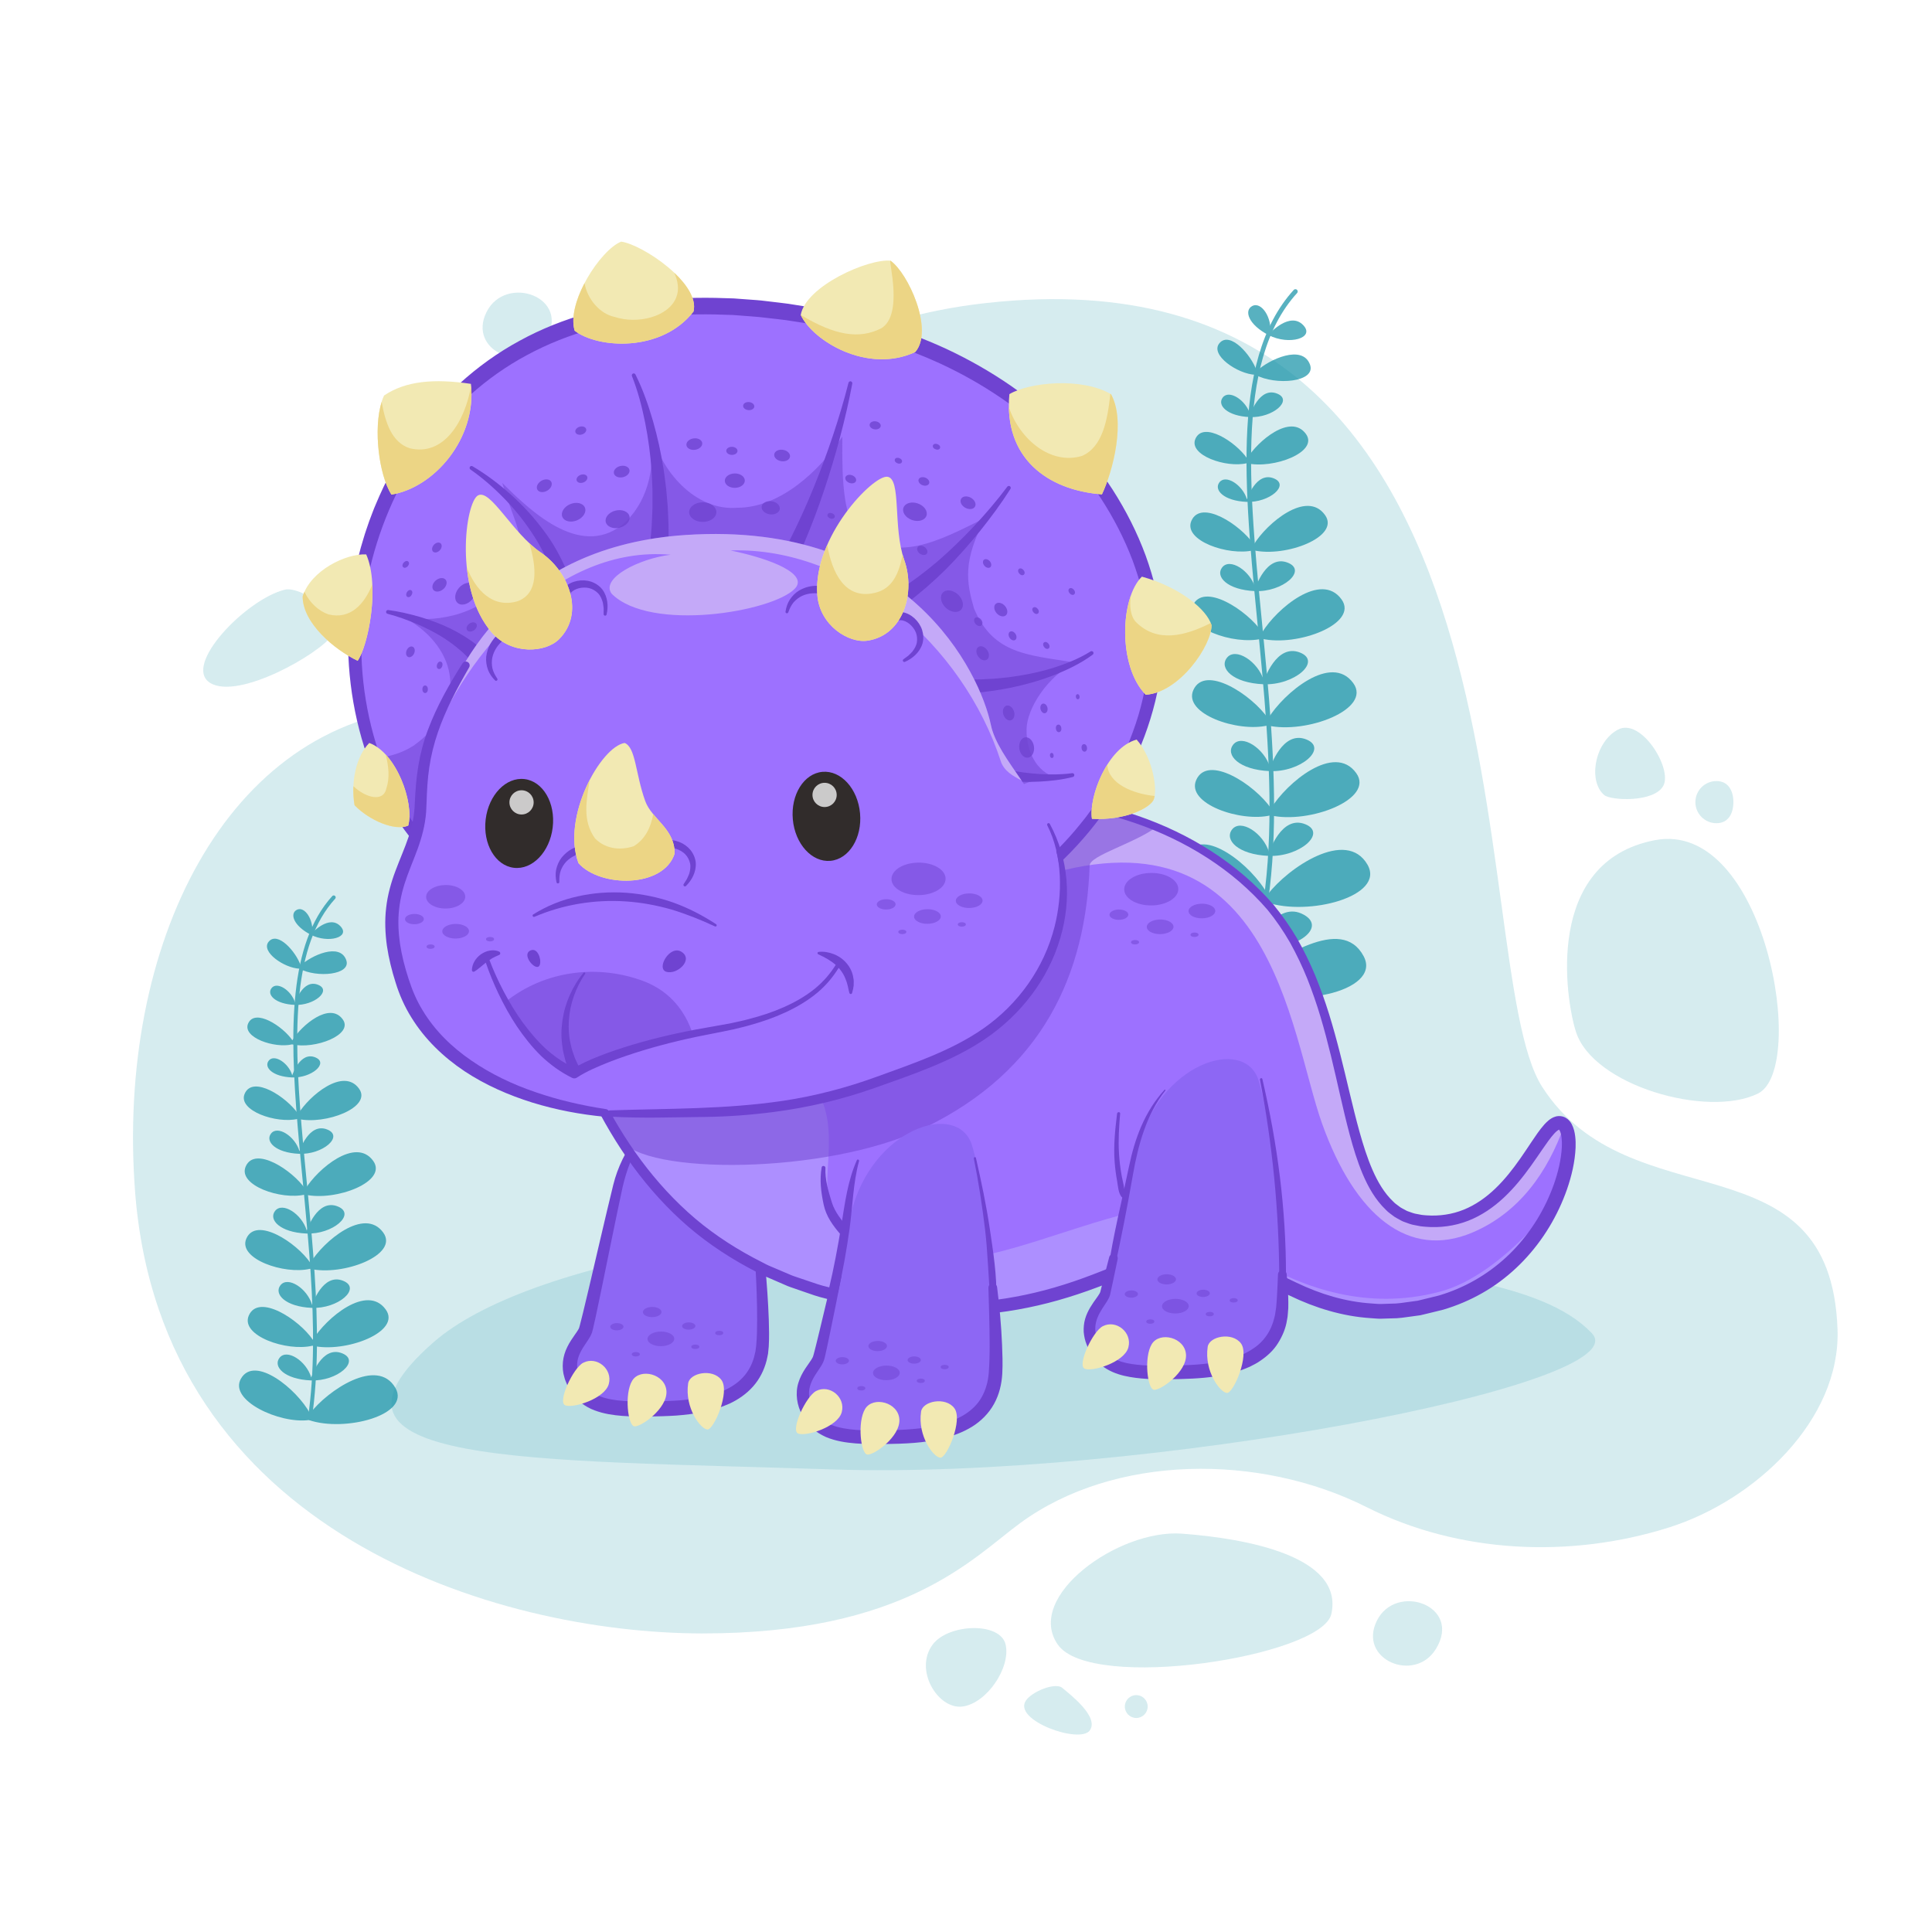 <?xml version="1.0" encoding="utf-8"?>
<!-- Generator: Adobe Illustrator 27.5.0, SVG Export Plug-In . SVG Version: 6.00 Build 0)  -->
<svg version="1.1" xmlns="http://www.w3.org/2000/svg" xmlns:xlink="http://www.w3.org/1999/xlink" x="0px" y="0px"
	 viewBox="0 0 500 500" style="enable-background:new 0 0 500 500;" xml:space="preserve">
<g id="BACKGROUND">
	<g>
		<rect style="fill:#FFFFFF;" width="500" height="500"/>
	</g>
</g>
<g id="OBJECTS">
	<g style="opacity:0.58;">
		<g>
			<g style="opacity:0.3;">
				<path style="fill:#1190A5;" d="M399.113,281.28c-20.797-32.401,2.974-219.004-143.681-202.88
					c-96.714,10.633-85.618,100.29-145.055,104.675c-51.891,3.828-80.234,61.567-75.425,125.227
					c6.689,88.538,93.839,114.34,146.644,114.427s70.238-19.643,82.477-28.592c24.339-17.798,61.884-18.063,89.622-4.085
					c23.884,12.036,52.817,13.309,78.312,5.229c22.263-7.056,44.34-27.829,43.545-51.17
					C473.823,293.367,421.846,316.698,399.113,281.28z"/>
			</g>
			<path style="opacity:0.3;fill:#1190A5;" d="M159.231,111.57c3.949,10.548-41.062,50.901-55.048,45.208
				s-3.184-33.629,11.313-41.586S153.856,97.214,159.231,111.57z"/>
			<path style="opacity:0.3;fill:#1190A5;" d="M344.551,417.696c-2.434,10.997-62.162,20.318-70.79,7.926
				c-8.627-12.392,15.648-29.936,32.14-28.712S347.863,402.728,344.551,417.696z"/>
			<path style="opacity:0.3;fill:#1190A5;" d="M165.086,85.056c4.018-5.417,17.527-5.979,18.89,0
				c1.363,5.979-4.923,15.257-11.208,16.031C166.482,101.86,160.197,91.647,165.086,85.056z"/>
			<path style="opacity:0.3;fill:#1190A5;" d="M241.366,425.621c4.018-5.417,17.527-5.979,18.89,0s-4.923,15.257-11.208,16.031
				S236.477,432.213,241.366,425.621z"/>
			<path style="opacity:0.3;fill:#1190A5;" d="M141.123,88.179c-5.53,8.834-20.182,2.598-15.22-7.399
				C130.865,70.782,148.195,76.881,141.123,88.179z"/>
			<path style="opacity:0.3;fill:#1190A5;" d="M371.552,426.84c-5.53,8.834-20.182,2.598-15.22-7.399
				C361.294,409.443,378.624,415.542,371.552,426.84z"/>
			<path style="opacity:0.3;fill:#1190A5;" d="M73.703,152.61c4.16-1.015,15.709,6.761,12.325,11.718s-24.409,16.928-31.659,12.393
				C47.119,172.185,63.794,155.026,73.703,152.61z"/>
			<path style="opacity:0.3;fill:#1190A5;" d="M407.834,266.978c4.442,13.997,34.091,22.421,47.108,16.039
				c13.017-6.381,1.938-71.118-26.708-65.572C399.588,222.992,405.147,258.513,407.834,266.978z"/>
			<path style="opacity:0.3;fill:#1190A5;" d="M415.203,205.782c1.689,1.404,13.053,1.993,15.311-2.524s-5.826-17.58-11.787-14.437
				C412.767,191.964,410.863,202.175,415.203,205.782z"/>
			<path style="opacity:0.3;fill:#1190A5;" d="M265.468,440.158c1.558-2.397,7.673-4.859,9.463-3.325
				c1.79,1.535,9.616,7.417,7.11,10.997C279.534,451.411,262.143,445.273,265.468,440.158z"/>
			<circle style="opacity:0.3;fill:#1190A5;" cx="294.061" cy="441.652" r="2.957"/>
			<path style="opacity:0.3;fill:#1190A5;" d="M448.598,207.591c0,3.012-1.368,5.454-4.38,5.454s-5.454-2.442-5.454-5.454
				s2.442-5.454,5.454-5.454S448.598,204.579,448.598,207.591z"/>
		</g>
		<path style="opacity:0.3;fill:#1190A5;" d="M112.171,347.398c23.981-21.066,98.7-35.307,177.784-27.497
			s109.212,11.769,122.005,25.126c12.793,13.357-116.939,37.896-196.24,35.267S75.665,379.467,112.171,347.398z"/>
	</g>
	<g style="opacity:0.7;">
		
			<path style="fill:none;stroke:#1190A5;stroke-width:1.184;stroke-linecap:round;stroke-linejoin:round;stroke-miterlimit:10;" d="
			M335.251,75.435c-33.438,36.773,17.615,141.224-22.091,196.519"/>
		<path style="fill:#1190A5;" d="M327.734,233.493c-8.886,1.179-24.285-5.943-20.55-12.511c4.119-7.244,16.885,3.092,20.893,10.504
			c5.235-6.878,20.361-17.223,25.829-7.707C358.598,231.942,338.637,237.22,327.734,233.493z"/>
		<path style="fill:#1190A5;" d="M328.818,211.01c-7.719,1.85-21.93-3.017-19.241-9.142c2.966-6.756,15.154,1.182,19.36,7.344
			c3.983-6.536,16.36-17.027,22.045-9.146C355.859,206.827,338.76,213.297,328.818,211.01z"/>
		<path style="fill:#1190A5;" d="M322.38,254.947c-8.875,2.808-30.349-5.23-22.649-14.748c5.888-7.278,17.009,5.648,23.102,12.506
			c8.571-4.223,24.254-16.123,30.07-5.252C357.894,256.779,333.433,261.756,322.38,254.947z"/>
		<path style="fill:#1190A5;" d="M314.666,235.574c3.053-3.115,9.499,2.227,10.548,8.465c0,0,5.189-11.203,12.207-7.313
			c6.425,3.562-3.071,9.917-12.492,8.342C315.509,243.494,311.866,238.431,314.666,235.574z"/>
		<path style="fill:#1190A5;" d="M318.845,214.686c2.211-2.893,8.099,0.874,9.606,5.936c0,0,3.155-9.814,9.368-7.308
			c5.688,2.295-1.531,8.532-9.498,8.19C320.353,221.162,316.817,217.339,318.845,214.686z"/>
		<path style="fill:#1190A5;" d="M328.067,187.749c-7.719,1.85-21.93-3.017-19.241-9.142c2.966-6.756,15.154,1.182,19.36,7.344
			c3.983-6.536,16.36-17.027,22.045-9.146C355.108,183.566,338.01,190.037,328.067,187.749z"/>
		<path style="fill:#1190A5;" d="M319.123,192.747c2.211-2.893,8.099,0.874,9.606,5.936c0,0,3.155-9.814,9.368-7.308
			c5.688,2.295-1.531,8.532-9.498,8.19C320.631,199.223,317.095,195.4,319.123,192.747z"/>
		<path style="fill:#1190A5;" d="M326.552,165.304c-7.186,1.722-20.417-2.809-17.913-8.511c2.762-6.29,14.108,1.1,18.024,6.837
			c3.708-6.084,15.23-15.852,20.523-8.514C351.727,161.41,335.808,167.434,326.552,165.304z"/>
		<path style="fill:#1190A5;" d="M317.501,170.266c2.211-2.893,8.099,0.874,9.606,5.936c0,0,3.155-9.814,9.368-7.308
			c5.688,2.295-1.531,8.532-9.498,8.19C319.009,176.742,315.474,172.919,317.501,170.266z"/>
		<path style="fill:#1190A5;" d="M324.399,142.412c-6.444,1.544-18.31-2.519-16.065-7.633c2.477-5.641,12.652,0.987,16.164,6.131
			c3.325-5.457,13.659-14.216,18.406-7.636C346.976,138.919,332.7,144.322,324.399,142.412z"/>
		<path style="fill:#1190A5;" d="M316.282,146.862c1.983-2.595,7.263,0.784,8.615,5.324c0,0,2.829-8.801,8.401-6.554
			c5.101,2.058-1.373,7.652-8.518,7.345S314.464,149.241,316.282,146.862z"/>
		<path style="fill:#1190A5;" d="M322.667,119.882c-5.333,1.278-15.153-2.085-13.295-6.317c2.049-4.668,10.47,0.816,13.377,5.074
			c2.752-4.516,11.303-11.765,15.232-6.319C341.35,116.992,329.536,121.463,322.667,119.882z"/>
		<path style="fill:#1190A5;" d="M315.583,124.824c1.641-2.147,6.011,0.649,7.129,4.405c0,0,2.342-7.283,6.952-5.423
			c4.222,1.703-1.136,6.332-7.049,6.078S314.078,126.793,315.583,124.824z"/>
		<path style="fill:#1190A5;" d="M324.895,96.996c-4.612-0.18-11.802-5.142-9.332-8.148c2.724-3.315,8.297,3.048,9.682,7.16
			c3.259-3.032,11.84-6.956,13.781-1.649C340.691,98.912,330.101,99.842,324.895,96.996z"/>
		<path style="fill:#1190A5;" d="M316.44,102.883c1.641-2.147,6.011,0.649,7.129,4.405c0,0,2.342-7.283,6.952-5.423
			c4.222,1.703-1.136,6.332-7.049,6.078C317.56,107.689,314.936,104.852,316.44,102.883z"/>
		<path style="fill:#1190A5;" d="M324.075,79.2c2.389-1.264,5.188,3.104,4.633,6.984c0,0,5.174-5.636,8.584-2.018
			c3.122,3.313-3.681,5.276-8.946,2.572S321.884,80.359,324.075,79.2z"/>
	</g>
	<g style="opacity:0.7;">
		
			<path style="fill:none;stroke:#1190A5;stroke-width:1.013;stroke-linecap:round;stroke-linejoin:round;stroke-miterlimit:10;" d="
			M86.368,232.244c-22.167,24.378,0.622,87.992-6.155,134.759"/>
		<path style="fill:#1190A5;" d="M79.935,367.511c-7.605,1.009-20.783-5.086-17.587-10.707c3.525-6.2,14.451,2.646,17.881,8.989
			c4.48-5.886,17.425-14.739,22.105-6.596C106.348,366.185,89.265,370.702,79.935,367.511z"/>
		<path style="fill:#1190A5;" d="M80.862,348.27c-6.606,1.583-18.768-2.582-16.467-7.824c2.539-5.782,12.969,1.011,16.569,6.285
			c3.409-5.593,14.001-14.572,18.866-7.827C104.004,344.69,89.371,350.228,80.862,348.27z"/>
		<path style="fill:#1190A5;" d="M72.327,351.416c1.893-2.476,6.931,0.748,8.221,5.08c0,0,2.7-8.399,8.017-6.254
			c4.868,1.964-1.31,7.302-8.129,7.009C73.618,356.958,70.592,353.687,72.327,351.416z"/>
		<path style="fill:#1190A5;" d="M80.22,328.364c-6.606,1.583-18.768-2.582-16.467-7.824c2.539-5.782,12.969,1.011,16.569,6.285
			c3.409-5.593,14.001-14.572,18.866-7.827C103.362,324.784,88.729,330.322,80.22,328.364z"/>
		<path style="fill:#1190A5;" d="M72.565,332.641c1.893-2.476,6.931,0.748,8.221,5.08c0,0,2.7-8.399,8.017-6.254
			c4.868,1.964-1.31,7.302-8.129,7.009S70.83,334.911,72.565,332.641z"/>
		<path style="fill:#1190A5;" d="M78.923,309.155c-6.15,1.474-17.473-2.404-15.33-7.284c2.363-5.383,12.074,0.941,15.425,5.851
			c3.173-5.207,13.034-13.566,17.564-7.287C100.468,305.822,86.845,310.977,78.923,309.155z"/>
		<path style="fill:#1190A5;" d="M71.177,313.402c1.893-2.476,6.931,0.748,8.221,5.08c0,0,2.7-8.399,8.017-6.254
			c4.868,1.964-1.31,7.302-8.129,7.009S69.442,315.672,71.177,313.402z"/>
		<path style="fill:#1190A5;" d="M77.081,289.564c-5.515,1.322-15.67-2.156-13.749-6.533c2.119-4.828,10.828,0.844,13.834,5.247
			c2.846-4.67,11.69-12.167,15.752-6.535C96.402,286.575,84.185,291.198,77.081,289.564z"/>
		<path style="fill:#1190A5;" d="M70.134,293.372c1.697-2.221,6.216,0.671,7.373,4.556c0,0,2.422-7.532,7.19-5.609
			c4.366,1.761-1.175,6.548-7.29,6.286S68.578,295.408,70.134,293.372z"/>
		<path style="fill:#1190A5;" d="M75.598,270.283c-4.564,1.094-12.968-1.784-11.378-5.406c1.754-3.995,8.961,0.699,11.448,4.342
			c2.355-3.865,9.674-10.068,13.035-5.408C91.587,267.809,81.477,271.635,75.598,270.283z"/>
		<path style="fill:#1190A5;" d="M69.535,274.511c1.405-1.838,5.144,0.555,6.101,3.77c0,0,2.004-6.233,5.95-4.641
			c3.613,1.457-0.972,5.419-6.033,5.202C70.493,278.625,68.247,276.197,69.535,274.511z"/>
		<path style="fill:#1190A5;" d="M77.505,250.696c-3.947-0.154-10.1-4.401-7.986-6.973c2.332-2.837,7.101,2.608,8.286,6.127
			c2.789-2.594,10.132-5.953,11.794-1.411C91.024,252.336,81.96,253.132,77.505,250.696z"/>
		<path style="fill:#1190A5;" d="M70.269,255.734c1.405-1.838,5.144,0.555,6.101,3.77c0,0,2.004-6.233,5.95-4.641
			c3.613,1.457-0.972,5.419-6.033,5.202C71.227,259.848,68.982,257.419,70.269,255.734z"/>
		<path style="fill:#1190A5;" d="M76.803,235.467c2.045-1.082,4.44,2.656,3.965,5.977c0,0,4.428-4.823,7.346-1.727
			c2.672,2.835-3.15,4.515-7.656,2.201C75.952,239.603,74.928,236.458,76.803,235.467z"/>
	</g>
	<g>
		<g>
			<g>
				<path style="fill:#8D67F4;" d="M159.923,306.918c-1.916,8.086-7.59,34.912-8.385,37.353c-0.795,2.441-6.348,6.592-2.992,13.428
					c3.356,6.836,10.498,7.324,24.17,6.836c13.672-0.488,23.925-4.395,24.658-16.601c0.732-12.207-2.441-47.119-6.103-58.837
					S165.196,284.667,159.923,306.918z"/>
				<g>
					<path style="fill:#6F43D1;" d="M161.134,307.205c-1.911,8.84-3.673,17.76-5.516,26.65l-1.4,6.677l-0.752,3.366l-0.249,0.936
						c-0.151,0.409-0.327,0.812-0.496,1.091c-0.347,0.622-0.675,1.092-0.996,1.573c-1.273,1.83-2.226,3.533-2.345,5.308
						c-0.171,1.737,0.475,3.584,1.543,5.204c1.064,1.567,2.508,2.687,4.361,3.367c1.833,0.7,3.947,1.024,6.106,1.19
						c4.319,0.302,8.917,0.141,13.331-0.07c4.386-0.266,8.768-0.928,12.598-2.603c1.888-0.861,3.612-1.98,4.957-3.439
						c1.353-1.45,2.308-3.231,2.867-5.19l0.359-1.496l0.204-1.552c0.112-1.056,0.151-2.186,0.195-3.29
						c0.06-2.231,0.057-4.481,0.016-6.734c-0.079-4.508-0.299-9.028-0.592-13.542c-0.597-9.026-1.421-18.062-2.848-26.986
						c-0.385-2.223-0.793-4.445-1.338-6.618l-0.426-1.622c-0.07-0.272-0.177-0.502-0.262-0.756
						c-0.079-0.254-0.187-0.493-0.318-0.721c-0.461-0.941-1.135-1.773-1.988-2.378c-1.696-1.243-3.942-1.634-6.105-1.432
						c-2.179,0.191-4.323,0.885-6.3,1.895c-1.983,1.004-3.81,2.319-5.43,3.848c-1.599,1.552-3.013,3.283-4.227,5.136
						C163.672,298.749,162.12,302.934,161.134,307.205z M158.712,306.631c2.268-9.113,8.396-17.158,16.597-21.444
						c2.057-1.057,4.285-1.847,6.634-2.085c2.32-0.251,4.851,0.111,6.873,1.54c1.014,0.694,1.82,1.674,2.388,2.747
						c0.158,0.263,0.29,0.537,0.389,0.823c0.105,0.28,0.238,0.568,0.317,0.844l0.482,1.659c0.616,2.216,1.085,4.45,1.532,6.688
						c1.706,8.96,2.895,17.988,3.809,27.05c0.455,4.532,0.836,9.072,1.077,13.636c0.122,2.282,0.206,4.571,0.225,6.879
						c-0.006,1.163-0.002,2.307-0.085,3.51l-0.178,1.831c-0.106,0.609-0.255,1.216-0.385,1.825
						c-0.618,2.417-1.794,4.773-3.496,6.682c-1.693,1.919-3.818,3.372-6.04,4.419c-4.493,2.029-9.238,2.758-13.878,3.114
						c-2.347,0.151-4.596,0.2-6.902,0.247c-2.302,0.026-4.62,0.015-6.981-0.161c-2.355-0.186-4.784-0.52-7.203-1.433
						c-1.207-0.438-2.394-1.094-3.457-1.923c-1.072-0.831-1.965-1.873-2.697-2.975c-0.354-0.557-0.657-1.127-0.95-1.714
						c-0.242-0.618-0.545-1.194-0.7-1.863c-0.414-1.276-0.532-2.704-0.4-4.076c0.134-1.38,0.558-2.708,1.135-3.869
						c0.573-1.166,1.277-2.199,1.934-3.134c0.317-0.457,0.65-0.912,0.862-1.278c0.133-0.204,0.17-0.326,0.235-0.443l0.205-0.704
						l0.822-3.258l1.577-6.61C154.543,324.323,156.542,315.482,158.712,306.631z"/>
				</g>
				<path style="fill:#F2E9B3;" d="M150.939,352.68c3.48-1.797,7.663,1.608,6.622,5.487c-1.041,3.879-9.46,6.433-11.352,5.487
					S148.308,354.039,150.939,352.68z"/>
				<path style="fill:#F2E9B3;" d="M163.616,357.315c2.065-3.38,8.627-1.732,8.863,2.744s-6.593,9.271-8.296,9.082
					S161.535,360.721,163.616,357.315z"/>
				<path style="fill:#F2E9B3;" d="M178.09,358.019c0.406-2.74,6.338-3.92,8.609-0.893c2.27,3.027-1.892,12.823-3.595,12.823
					S177.144,364.399,178.09,358.019z"/>
			</g>
			<g>
				<path style="fill:#9D71FF;" d="M152.822,280.715c10.128,21.019,28.645,49.911,75.084,56.856
					c46.439,6.944,67.706-16.058,82.896-14.322c15.19,1.736,31.249,23.003,62.064,13.888c30.815-9.114,36.891-44.269,31.249-46.439
					c-5.642-2.17-12.586,28.211-36.457,25.173s-14.605-56.091-41.231-83.719c-26.626-27.629-78.022-36.296-129.977-8.411
					C167.145,239.468,144.527,263.5,152.822,280.715z"/>
				<path style="opacity:0.4;fill:#FFFDEE;" d="M267.163,227.567c62.003-20.909,66.482,39.491,75.015,63.29
					C350.711,314.656,364.514,325.941,381,319c12.136-5.109,19.575-15.674,23.829-27.755c-0.214-0.245-0.446-0.445-0.714-0.548
					c-5.642-2.17-12.586,28.211-36.457,25.173c-23.871-3.038-14.605-56.091-41.231-83.719c-15.6-16.188-39.71-25.851-67.447-25.482
					C267.467,220.073,253.227,232.267,267.163,227.567z"/>
				<path style="fill:#AD8FFF;" d="M372.329,334.368c-37.134,9.625-65.266-23.546-68.266-22.546c-31,3-66,30-88,2
					c-4.877-5.96,1.54-18.967-3.863-30.27c-4.569-9.558-20.723-17.897-27.137-19.73c-13.377-3.52-36.449,9.534-23.066,33.22
					c10.321,18.266,30.78,35.275,65.909,40.528c46.439,6.944,67.706-16.058,82.896-14.322c15.19,1.736,31.249,23.003,62.064,13.888
					c13.739-4.064,22.557-13.299,27.611-22.48C404.487,307.375,389.697,330.026,372.329,334.368z"/>
				<g>
					<path style="fill:#6F43D1;" d="M153.927,280.183c3.05,6.253,6.453,12.319,10.438,17.976c3.975,5.659,8.527,10.899,13.636,15.53
						c5.106,4.64,10.853,8.527,16.919,11.777l2.293,1.192c0.764,0.398,1.52,0.812,2.325,1.124l4.758,2.025
						c0.782,0.365,1.61,0.614,2.426,0.893l2.451,0.829c1.633,0.555,3.257,1.139,4.946,1.517l5.017,1.29
						c1.676,0.413,3.396,0.645,5.091,0.978c3.393,0.658,6.819,1.164,10.263,1.451c6.879,0.662,13.807,0.643,20.66-0.053
						c6.851-0.728,13.614-2.164,20.194-4.252c6.601-2.057,12.955-4.806,19.502-7.456c1.642-0.655,3.304-1.295,5.018-1.865
						c1.704-0.582,3.472-1.084,5.316-1.428c1.84-0.338,3.777-0.527,5.758-0.312c0.945,0.152,1.878,0.338,2.817,0.513
						c0.928,0.197,1.788,0.534,2.684,0.801c3.486,1.233,6.686,2.868,9.795,4.51c3.111,1.623,6.16,3.308,9.277,4.729
						c6.185,2.976,12.735,4.956,19.448,5.385c0.838,0.038,1.674,0.165,2.515,0.133l2.52-0.085c1.685,0.023,3.351-0.279,5.021-0.503
						l1.253-0.172l0.626-0.085l0.617-0.151l2.467-0.604l2.465-0.608c0.805-0.245,1.603-0.505,2.394-0.79
						c6.32-2.279,12.079-6.009,16.747-10.849c4.67-4.833,8.28-10.732,10.541-17.077c1.115-3.165,1.917-6.481,2.08-9.718
						c0.035-0.804,0.021-1.599-0.065-2.344c-0.079-0.737-0.256-1.455-0.484-1.88c-0.108-0.214-0.219-0.295-0.192-0.27
						c0.014,0.022,0.099,0.01,0.05,0.013c-0.157,0.005-0.783,0.463-1.268,1.012c-1.034,1.129-2.021,2.574-3.005,3.993
						c-0.985,1.433-1.975,2.899-3.014,4.344c-2.074,2.891-4.34,5.726-7.013,8.227c-2.661,2.497-5.765,4.654-9.259,6.012
						c-3.486,1.368-7.301,1.86-10.984,1.554c-0.463-0.025-0.919-0.094-1.378-0.14c-0.465-0.071-0.941-0.182-1.41-0.274
						c-0.953-0.141-1.856-0.505-2.763-0.842c-0.465-0.142-0.877-0.404-1.304-0.63c-0.419-0.24-0.86-0.45-1.258-0.72
						c-0.748-0.597-1.591-1.105-2.227-1.811c-2.753-2.652-4.563-5.939-5.972-9.242c-1.403-3.324-2.427-6.735-3.347-10.147
						c-0.914-3.414-1.711-6.839-2.493-10.257c-1.555-6.833-3.086-13.643-5.081-20.302c-0.994-3.33-2.137-6.605-3.407-9.826
						c-1.295-3.21-2.79-6.328-4.461-9.345c-1.719-2.988-3.659-5.84-5.838-8.499c-2.242-2.592-4.706-5.032-7.319-7.29
						c-10.522-9-23.473-14.955-36.982-17.992c-13.544-3.031-27.675-3.235-41.388-1.054c-13.734,2.144-27.081,6.557-39.575,12.657
						c-6.243,3.063-12.324,6.472-18.094,10.349c-5.772,3.864-11.291,8.12-16.31,12.89c-4.99,4.77-9.557,10.076-12.737,16.105
						c-1.596,3-2.724,6.224-3.17,9.507c-0.183,1.644-0.175,3.292,0.037,4.911C152.757,277.142,153.244,278.702,153.927,280.183z
						 M151.718,281.247c-0.784-1.703-1.341-3.507-1.638-5.359c-0.242-1.857-0.242-3.728-0.03-5.566
						c0.505-3.662,1.757-7.142,3.453-10.317c3.392-6.377,8.126-11.811,13.25-16.689c5.153-4.87,10.782-9.183,16.657-13.093
						c5.872-3.922,12.049-7.36,18.391-10.442c12.692-6.142,26.258-10.579,40.225-12.709c13.949-2.152,28.32-1.921,42.141,1.144
						c13.783,3.091,27.043,9.165,37.86,18.407c2.689,2.321,5.213,4.815,7.556,7.522c2.256,2.765,4.319,5.679,6.116,8.752
						c1.756,3.092,3.324,6.284,4.684,9.557c1.333,3.281,2.533,6.613,3.577,9.985c2.095,6.743,3.707,13.598,5.329,20.405
						c0.815,3.402,1.641,6.792,2.572,10.135c0.936,3.338,1.97,6.642,3.325,9.761c1.355,3.104,3.066,6.05,5.401,8.246
						c0.28,0.289,0.572,0.56,0.903,0.777l0.951,0.706c0.327,0.217,0.688,0.375,1.028,0.568c0.347,0.18,0.677,0.398,1.059,0.501
						c0.739,0.258,1.463,0.56,2.257,0.659c0.391,0.071,0.769,0.162,1.169,0.221c0.412,0.036,0.824,0.096,1.236,0.113
						c3.297,0.234,6.598-0.244,9.627-1.472c3.034-1.222,5.772-3.159,8.183-5.476c2.42-2.319,4.524-5.005,6.494-7.825
						c0.989-1.41,1.942-2.859,2.922-4.324c0.997-1.465,1.956-2.949,3.265-4.426c0.339-0.369,0.701-0.738,1.146-1.099
						c0.454-0.353,0.988-0.729,1.775-0.95c0.796-0.228,1.811-0.141,2.591,0.312c0.798,0.453,1.253,1.091,1.558,1.643
						c0.593,1.13,0.778,2.159,0.909,3.154c0.121,0.995,0.138,1.956,0.105,2.901c-0.168,3.77-1.029,7.337-2.208,10.779
						c-2.395,6.862-6.216,13.212-11.244,18.493c-2.512,2.638-5.327,4.999-8.385,6.997c-3.064,1.989-6.363,3.611-9.793,4.845
						c-0.858,0.308-1.724,0.589-2.596,0.853l-2.635,0.651l-2.638,0.638l-0.66,0.158l-0.675,0.093l-1.349,0.186
						c-1.8,0.24-3.592,0.553-5.421,0.533l-2.73,0.084c-0.91,0.031-1.818-0.101-2.727-0.145c-7.282-0.47-14.375-2.662-20.791-5.763
						c-3.256-1.492-6.339-3.205-9.435-4.825c-3.076-1.633-6.141-3.188-9.258-4.294c-0.782-0.228-1.559-0.545-2.342-0.714
						l-2.346-0.449c-1.509-0.177-3.098-0.044-4.697,0.239c-3.208,0.578-6.443,1.777-9.669,3.029
						c-6.451,2.558-12.995,5.338-19.794,7.406c-6.788,2.103-13.805,3.546-20.891,4.248c-7.089,0.671-14.235,0.639-21.296-0.089
						c-3.536-0.321-7.042-0.862-10.521-1.56c-1.738-0.352-3.496-0.605-5.217-1.04l-5.15-1.361c-1.731-0.402-3.402-1.013-5.081-1.596
						l-2.519-0.872c-0.838-0.294-1.688-0.558-2.494-0.939l-4.895-2.123c-0.827-0.329-1.607-0.76-2.394-1.177l-2.36-1.247
						c-6.244-3.399-12.158-7.464-17.396-12.289c-5.241-4.816-9.89-10.246-13.924-16.075
						C158.191,293.818,154.763,287.602,151.718,281.247z"/>
				</g>
			</g>
			<path style="opacity:0.5;fill:#6F43D1;" d="M239,292c30.999-14.904,42-40,43-68c0-2.596,11.736-5.773,17.286-9.985
				c-27.848-11.484-65.192-10.48-102.837,9.725c-29.305,15.729-51.923,39.761-43.628,56.975c1.985,4.119,5.082,9.643,7.817,14.147
				C166.299,304.184,213.945,304.046,239,292z"/>
			<g>
				<path style="fill:#8D67F4;" d="M220.204,314.222c-1.916,8.086-7.59,34.912-8.385,37.353c-0.795,2.441-6.348,6.592-2.992,13.428
					c3.356,6.836,10.498,7.324,24.17,6.836c13.672-0.488,23.925-4.394,24.658-16.601c0.732-12.207-2.441-47.118-6.103-58.837
					C247.89,284.682,225.477,291.971,220.204,314.222z"/>
				<g>
					<path style="fill:#6F43D1;" d="M217.749,330.416c-0.943,4.847-1.927,9.685-2.929,14.526l-0.765,3.634l-0.401,1.824
						c-0.161,0.633-0.228,1.164-0.558,2.004c-0.345,0.803-0.727,1.335-1.075,1.865c-0.356,0.531-0.687,1.016-0.997,1.509
						c-0.615,0.977-1.111,1.95-1.389,2.943c-0.557,1.971-0.224,4.028,0.868,5.919c0.488,0.977,1.18,1.759,1.918,2.47
						c0.756,0.696,1.679,1.197,2.65,1.635c2.01,0.788,4.318,1.157,6.681,1.324c2.368,0.166,4.799,0.156,7.237,0.107
						c2.448-0.055,4.905-0.131,7.275-0.341c2.389-0.196,4.747-0.558,7.007-1.143c4.503-1.133,8.714-3.352,10.801-7.136
						c1.048-1.867,1.649-4.025,1.822-6.295c0.173-2.353,0.23-4.81,0.226-7.249c-0.022-4.891-0.169-9.811-0.317-14.734
						c-0.02-0.621,0.467-1.141,1.088-1.162c0.584-0.019,1.079,0.418,1.154,0.985c0.614,4.92,1.077,9.859,1.285,14.838
						c0.098,2.495,0.2,4.981,0.059,7.555c-0.151,2.65-0.773,5.397-2.138,7.843c-1.347,2.452-3.408,4.493-5.722,5.915
						c-2.323,1.43-4.842,2.334-7.359,2.969c-5.04,1.28-10.187,1.412-15.115,1.5c-2.496,0.033-5.008,0.031-7.564-0.164
						c-2.546-0.209-5.185-0.581-7.758-1.664c-1.267-0.589-2.52-1.312-3.572-2.313c-1.025-1-1.942-2.143-2.544-3.389
						c-1.355-2.382-1.878-5.587-0.987-8.364c0.419-1.38,1.097-2.61,1.816-3.704c0.358-0.545,0.733-1.073,1.074-1.56
						c0.344-0.488,0.671-0.979,0.815-1.31c0.147-0.3,0.302-0.995,0.456-1.552l0.451-1.779l0.875-3.587l3.439-14.401
						c0.144-0.604,0.751-0.977,1.355-0.832C217.495,329.243,217.862,329.828,217.749,330.416z"/>
				</g>
				<path style="fill:#F2E9B3;" d="M211.22,359.984c3.48-1.797,7.663,1.608,6.622,5.487c-1.041,3.879-9.46,6.433-11.352,5.487
					C204.598,370.012,208.589,361.343,211.22,359.984z"/>
				<path style="fill:#F2E9B3;" d="M223.897,364.619c2.065-3.38,8.627-1.732,8.863,2.743c0.237,4.476-6.593,9.271-8.296,9.082
					C222.762,376.256,221.816,368.025,223.897,364.619z"/>
				<path style="fill:#F2E9B3;" d="M238.372,365.323c0.406-2.74,6.338-3.92,8.609-0.893c2.27,3.027-1.892,12.823-3.595,12.823
					S237.426,371.703,238.372,365.323z"/>
			</g>
			<g>
				<path style="fill:#8D67F4;" d="M294.383,297.461c-1.916,8.086-7.59,34.912-8.385,37.353c-0.795,2.441-6.348,6.592-2.992,13.428
					s10.498,7.324,24.17,6.836s23.925-4.394,24.658-16.601s-2.441-47.119-6.103-58.837
					C322.068,267.921,299.656,275.21,294.383,297.461z"/>
				<g>
					<path style="fill:#6F43D1;" d="M289.248,325.857l-1.204,5.739l-0.619,2.871l-0.155,0.718c-0.095,0.271-0.237,0.654-0.37,0.88
						c-0.272,0.523-0.557,0.953-0.825,1.364c-1.096,1.62-2.017,3.107-2.406,4.699c-0.201,0.786-0.243,1.578-0.196,2.368
						c0.103,0.788,0.275,1.578,0.617,2.345c0.654,1.553,1.648,2.964,2.923,3.94c1.274,1.001,2.877,1.621,4.611,1.998
						c3.496,0.71,7.318,0.726,11.119,0.667c3.841-0.092,7.631-0.207,11.295-0.788c1.819-0.325,3.637-0.681,5.337-1.28
						c0.876-0.249,1.671-0.642,2.501-0.969c0.767-0.422,1.576-0.787,2.272-1.289c2.937-1.843,4.876-4.744,5.668-8.157
						c0.131-0.416,0.201-0.852,0.253-1.295l0.199-1.323c0.093-0.927,0.148-1.871,0.209-2.819c0.134-1.898,0.17-3.814,0.265-5.736
						c0.029-0.622,0.557-1.103,1.179-1.073c0.562,0.026,1.008,0.462,1.068,1.004c0.211,1.936,0.314,3.88,0.401,5.842
						c0.036,0.982,0.036,1.967,0.018,2.967l-0.121,1.554c-0.035,0.52-0.092,1.039-0.217,1.557c-0.302,2.089-1.171,4.136-2.325,5.971
						c-1.15,1.866-2.81,3.368-4.571,4.551c-0.869,0.638-1.827,1.071-2.759,1.561c-0.964,0.382-1.916,0.827-2.901,1.104
						c-1.952,0.665-3.94,1.039-5.919,1.376c-3.973,0.597-7.923,0.678-11.795,0.743c-3.901,0.019-7.868,0.037-11.934-0.905
						c-2.016-0.487-4.104-1.309-5.848-2.738c-1.758-1.424-3.002-3.308-3.793-5.322c-0.416-1.011-0.654-2.126-0.76-3.253
						c-0.053-1.137,0.048-2.288,0.357-3.368c0.619-2.163,1.885-3.946,2.996-5.473c0.276-0.386,0.533-0.756,0.718-1.083
						c0.116-0.186,0.132-0.267,0.213-0.441l0.175-0.691l0.7-2.767l1.433-5.536l0.007-0.025c0.156-0.601,0.769-0.962,1.37-0.806
						C289.012,324.689,289.369,325.273,289.248,325.857z"/>
				</g>
				<path style="fill:#F2E9B3;" d="M285.399,343.223c3.48-1.797,7.663,1.608,6.622,5.487s-9.46,6.433-11.352,5.487
					S282.768,344.582,285.399,343.223z"/>
				<path style="fill:#F2E9B3;" d="M298.076,347.858c2.065-3.38,8.627-1.732,8.863,2.743s-6.593,9.271-8.296,9.082
					C296.941,359.494,295.995,351.264,298.076,347.858z"/>
				<path style="fill:#F2E9B3;" d="M312.55,348.562c0.406-2.74,6.338-3.92,8.609-0.893c2.271,3.027-1.892,12.823-3.595,12.823
					S311.604,354.941,312.55,348.562z"/>
			</g>
		</g>
		<g>
			<g>
				<path style="fill:#9D71FF;" d="M110.267,219.254c-10.348-10.484-21.768-35.834-17.65-65.25
					c4.118-29.417,28.24-81.484,103.841-74.13c75.601,7.354,101.781,56.48,102.664,85.308s-22.357,70.306-70.6,80.013
					C180.278,254.902,128.505,237.732,110.267,219.254z"/>
				<g>
					<path style="fill:#6F43D1;" d="M109.239,220.268c-2.267-2.324-4.208-4.883-5.995-7.529c-1.701-2.695-3.31-5.45-4.641-8.334
						c-2.733-5.734-4.791-11.769-6.209-17.948c-2.825-12.363-3.073-25.313-0.66-37.802c0.635-3.112,1.369-6.205,2.322-9.234
						c0.431-1.528,0.991-3.015,1.488-4.523c0.579-1.478,1.087-2.984,1.733-4.436c2.453-5.856,5.434-11.515,9.077-16.745
						c7.211-10.495,16.857-19.416,28.106-25.522c11.24-6.168,23.845-9.393,36.448-10.623c6.322-0.602,12.663-0.595,18.979-0.341
						l4.725,0.348c0.787,0.064,1.577,0.103,2.36,0.188l2.347,0.278c1.564,0.191,3.131,0.359,4.693,0.57l4.672,0.741
						c12.438,2.073,24.688,5.628,36.206,10.925c11.469,5.364,22.188,12.54,31.114,21.614c4.457,4.53,8.496,9.485,11.945,14.832
						c3.432,5.355,6.34,11.056,8.54,17.037c1.087,2.995,2.003,6.054,2.733,9.163c0.691,3.118,1.208,6.281,1.468,9.482
						c0.247,3.207,0.178,6.435-0.117,9.62c-0.284,3.189-0.828,6.344-1.584,9.438c-6.06,24.812-23.895,45.998-46.639,57.057
						c-5.678,2.783-11.638,4.972-17.745,6.562c-3.052,0.801-6.145,1.453-9.25,1.911l-4.653,0.756l-1.164,0.184l-1.172,0.114
						l-2.344,0.228c-12.497,1.309-25.111,0.977-37.553-0.53c-12.439-1.56-24.732-4.401-36.545-8.684l-4.395-1.706
						c-0.73-0.29-1.47-0.557-2.193-0.866l-2.15-0.975l-4.295-1.962l-4.183-2.212C119.21,228.256,113.839,224.803,109.239,220.268z
						 M111.294,218.239c4.251,4.284,9.411,7.701,14.721,10.752l4.053,2.2l4.183,1.964l2.095,0.977
						c0.705,0.311,1.429,0.58,2.143,0.872l4.298,1.721c1.437,0.563,2.917,1.014,4.373,1.528c1.467,0.482,2.913,1.033,4.403,1.444
						l4.463,1.26l2.231,0.63c0.749,0.191,1.506,0.351,2.258,0.528c3.017,0.676,6.015,1.449,9.074,1.924l4.568,0.813
						c1.523,0.268,3.066,0.407,4.598,0.618c12.267,1.605,24.727,1.743,37.001,0.383l2.304-0.241l1.152-0.12l1.142-0.19l4.564-0.778
						c3.054-0.473,6.058-1.132,9.024-1.934c5.935-1.594,11.708-3.766,17.195-6.507c5.491-2.732,10.692-6.043,15.456-9.896
						c4.767-3.844,9.169-8.153,12.997-12.933c1.959-2.354,3.7-4.877,5.398-7.42c1.621-2.593,3.205-5.214,4.541-7.965
						c1.37-2.731,2.603-5.532,3.635-8.403c1.065-2.859,1.936-5.787,2.615-8.753c0.701-2.961,1.194-5.967,1.439-8.984
						c0.256-3.017,0.293-6.038,0.036-9.042c-0.271-3.008-0.786-5.999-1.467-8.956c-0.721-2.95-1.618-5.858-2.681-8.71
						c-2.15-5.695-4.983-11.131-8.314-16.233c-3.348-5.095-7.263-9.813-11.577-14.122c-8.638-8.628-18.941-15.524-30.05-20.653
						c-11.149-5.072-23.048-8.482-35.182-10.454l-4.558-0.705c-1.525-0.2-3.057-0.357-4.584-0.538
						c-3.055-0.408-6.121-0.533-9.181-0.795c-6.128-0.254-12.268-0.272-18.357,0.298c-12.149,1.155-24.156,4.265-34.855,10.043
						c-10.715,5.719-19.922,14.101-26.889,24.078c-6.978,9.975-11.813,21.48-14.325,33.422c-2.422,11.954-2.306,24.441,0.311,36.388
						c1.312,5.972,3.247,11.814,5.824,17.349c1.253,2.787,2.773,5.434,4.368,8.02C107.412,213.646,109.227,216.079,111.294,218.239z
						"/>
				</g>
				<path style="fill:#9D71FF;" d="M273.679,198.928c0.435,0.043,0.874,0.072,1.321,0.072
					C274.555,198.96,274.116,198.939,273.679,198.928z"/>
				<path style="fill:#9D71FF;" d="M169.529,111.487c-0.123-1.159-0.296-2.323-0.529-3.487
					C169.099,109.185,169.279,110.35,169.529,111.487z"/>
				<path style="opacity:0.5;fill:#6F43D1;" d="M260,218c-4.798-11.515,3.958-16.96,14.339-16.691
					c-5.405-0.536-8.779-6.234-8.666-12.592c0.096-5.384,5.426-13.702,12.557-17.238c-12-2-21.164-2.02-26.164-14.02
					c-2-7-2.911-12.222,2.934-23.459c-12,6-23.441,12.192-33.441,3.192c-4-5-3.559-18.192-3.559-24.192
					c-6,9-16.186,18.406-27.186,18.406c-10.815,0.901-20.004-9.539-22.286-19.919c0.932,8.8-0.343,17.328-6.529,23.513
					c-11,10-24-2-32-10c2.6,9.621,8.023,16.675,2.313,24.235C124.859,159.105,114,161,105,160c14,8,16,23,2,33
					c-3.383,2.115-6.766,2.969-10.15,3.185c3.602,10.162,8.623,18.212,13.416,23.069c18.238,18.478,70.011,35.648,118.255,25.941
					c15.434-3.106,28.296-9.472,38.641-17.627C264.188,225.03,261.695,221.954,260,218z"/>
				<g>
					<g>
						<path style="fill:#6F43D1;" d="M164.453,96.912c1.93,3.874,3.335,7.917,4.537,12.042c1.18,4.127,2.106,8.336,2.765,12.595
							c0.173,1.064,0.286,2.135,0.432,3.204c0.149,1.069,0.274,2.141,0.35,3.217l0.277,3.229l0.138,3.239
							c0.135,2.163,0.05,4.325,0.06,6.495c-0.035,2.167-0.202,4.329-0.299,6.501c-0.065,1.462-1.304,2.594-2.765,2.529
							c-1.462-0.065-2.594-1.304-2.529-2.765c0.003-0.072,0.009-0.143,0.018-0.213l0.022-0.168c0.263-2.054,0.601-4.109,0.808-6.176
							c0.163-2.069,0.424-4.142,0.468-6.223l0.131-3.125l-0.005-3.128c0.015-1.045-0.019-2.088-0.076-3.131
							c-0.054-1.042-0.074-2.09-0.155-3.132c-0.29-4.173-0.843-8.335-1.652-12.455c-0.826-4.105-1.885-8.222-3.423-12.097
							l-0.012-0.03c-0.102-0.256,0.024-0.547,0.28-0.649C164.064,96.575,164.338,96.683,164.453,96.912z"/>
					</g>
					<g>
						<path style="fill:#6F43D1;" d="M220.57,99.27c-0.877,4.706-1.969,9.346-3.19,13.966c-1.225,4.617-2.608,9.196-4.133,13.735
							c-1.507,4.546-3.219,9.029-5.084,13.46c-1.836,4.446-3.982,8.769-6.232,13.054c-0.585,1.115-1.964,1.544-3.079,0.959
							c-1.115-0.585-1.544-1.964-0.959-3.079c0.021-0.04,0.043-0.079,0.066-0.117l0.036-0.059c2.423-3.993,4.773-8.06,6.836-12.29
							c2.091-4.214,4.048-8.511,5.811-12.895c1.78-4.376,3.43-8.815,4.927-13.309c1.492-4.492,2.866-9.043,4.02-13.627l0.003-0.013
							c0.067-0.268,0.339-0.43,0.607-0.363C220.458,98.759,220.617,99.013,220.57,99.27z"/>
					</g>
					<g>
						<path style="fill:#6F43D1;" d="M261.507,126.531c-2.406,3.782-5.054,7.369-7.852,10.864
							c-2.805,3.485-5.793,6.835-8.962,10.034c-3.208,3.162-6.622,6.14-10.275,8.875c-3.713,2.658-7.69,5.019-11.997,6.88
							c-1.253,0.541-2.708-0.036-3.249-1.289s0.036-2.708,1.289-3.249c0.053-0.023,0.107-0.044,0.161-0.063l0.077-0.027
							c3.967-1.382,7.814-3.278,11.502-5.525c3.64-2.329,7.136-4.943,10.474-7.779c3.304-2.875,6.47-5.935,9.48-9.156
							c2.999-3.224,5.89-6.591,8.52-10.12l0.009-0.013c0.165-0.221,0.478-0.267,0.7-0.102
							C261.595,126.019,261.646,126.313,261.507,126.531z"/>
					</g>
					<g>
						<path style="fill:#6F43D1;" d="M282.798,169.416c-3.151,2.332-6.632,3.969-10.22,5.384c-3.596,1.388-7.325,2.413-11.105,3.202
							c-1.896,0.355-3.798,0.717-5.718,0.928c-1.915,0.292-3.842,0.405-5.773,0.558c-1.931,0.157-3.863,0.129-5.801,0.201
							c-1.933-0.016-3.867-0.092-5.806-0.138c-1.25-0.029-2.24-1.067-2.211-2.317c0.029-1.25,1.067-2.24,2.317-2.211
							c0.056,0.001,0.112,0.005,0.167,0.01l0.135,0.014c1.843,0.184,3.69,0.402,5.541,0.562c1.851,0.072,3.71,0.246,5.567,0.238
							c1.856-0.004,3.721,0.033,5.574-0.106c1.863-0.058,3.709-0.266,5.563-0.465c3.69-0.477,7.363-1.185,10.94-2.256
							c3.55-1.085,7.112-2.451,10.228-4.403l0.042-0.026c0.233-0.146,0.541-0.076,0.688,0.158
							C283.063,168.972,283.004,169.262,282.798,169.416z"/>
					</g>
					<g>
						<path style="fill:#6F43D1;" d="M277.66,201.077c-2.869,0.737-5.753,1.046-8.673,1.203c-2.916,0.143-5.845,0.066-8.769-0.172
							c-2.913-0.297-5.836-0.679-8.71-1.32c-1.454-0.262-2.862-0.687-4.3-1.029c-1.424-0.386-2.826-0.845-4.246-1.267
							c-1.288-0.383-2.021-1.738-1.638-3.026c0.383-1.288,1.738-2.021,3.026-1.638c0.086,0.026,0.169,0.055,0.25,0.089l0.132,0.056
							c1.279,0.54,2.55,1.122,3.846,1.635c1.31,0.469,2.6,1.026,3.938,1.423c2.647,0.913,5.368,1.582,8.114,2.179
							c2.755,0.539,5.549,0.928,8.365,1.106c2.805,0.167,5.677,0.173,8.433-0.213l0.037-0.005c0.273-0.038,0.526,0.152,0.564,0.425
							C278.066,200.778,277.903,201.015,277.66,201.077z"/>
					</g>
					<g>
						<path style="fill:#6F43D1;" d="M122.281,120.664c3.589,2.106,6.873,4.612,9.972,7.374c3.084,2.773,5.914,5.856,8.418,9.221
							c2.55,3.337,4.589,7.081,6.223,11.011l1.137,2.997l0.837,3.105l0.407,1.562l0.245,1.595l0.481,3.205
							c0.196,1.302-0.702,2.516-2.004,2.712c-1.302,0.196-2.516-0.702-2.712-2.004c-0.009-0.057-0.015-0.114-0.02-0.171
							l-0.019-0.263l-0.215-2.884l-0.103-1.449l-0.262-1.428l-0.536-2.866l-0.828-2.807c-1.219-3.708-2.838-7.35-5.01-10.69
							c-2.124-3.364-4.609-6.537-7.389-9.452c-2.784-2.898-5.839-5.618-9.137-7.91l-0.024-0.017
							c-0.227-0.157-0.283-0.469-0.125-0.695C121.768,120.594,122.058,120.534,122.281,120.664z"/>
					</g>
					<g>
						<path style="fill:#6F43D1;" d="M100.486,157.875c2.743,0.367,5.409,0.981,8.064,1.746c2.646,0.782,5.264,1.727,7.797,2.939
							c2.523,1.232,4.969,2.704,7.24,4.521c2.226,1.875,4.23,4.118,5.804,6.752c0.699,1.169,0.317,2.684-0.852,3.383
							c-1.169,0.699-2.684,0.317-3.383-0.852c-0.047-0.079-0.09-0.16-0.127-0.242l-0.039-0.088c-0.971-2.162-2.355-4.205-4.07-6.052
							c-1.768-1.801-3.808-3.406-6.005-4.831c-2.21-1.408-4.584-2.608-7.031-3.665c-2.448-1.04-4.995-1.959-7.571-2.626
							l-0.019-0.005c-0.267-0.069-0.428-0.342-0.359-0.61C100,157.997,100.239,157.841,100.486,157.875z"/>
					</g>
				</g>
				<g style="opacity:0.8;">
					<ellipse style="fill:#6F43D1;" cx="181.871" cy="132.538" rx="3.519" ry="2.535"/>
					
						<ellipse transform="matrix(0.136 -0.991 0.991 0.136 42.127 311.097)" style="fill:#6F43D1;" cx="199.347" cy="131.406" rx="1.704" ry="2.365"/>
					
						<ellipse transform="matrix(0.686 -0.728 0.728 0.686 -35.939 228.089)" style="fill:#6F43D1;" cx="246.299" cy="155.684" rx="2.324" ry="3.226"/>
					
						<ellipse transform="matrix(0.991 -0.134 0.134 0.991 -23.469 37.194)" style="fill:#6F43D1;" cx="265.609" cy="193.594" rx="1.913" ry="2.656"/>
					
						<ellipse transform="matrix(0.75 -0.662 0.662 0.75 -39.571 210.847)" style="fill:#6F43D1;" cx="258.883" cy="157.723" rx="1.427" ry="1.981"/>
					
						<ellipse transform="matrix(0.951 -0.309 0.309 0.951 -44.242 89.797)" style="fill:#6F43D1;" cx="261.091" cy="184.434" rx="1.427" ry="1.981"/>
					
						<ellipse transform="matrix(0.75 -0.662 0.662 0.75 -43.104 207.775)" style="fill:#6F43D1;" cx="253.055" cy="160.856" rx="0.912" ry="1.266"/>
					
						<ellipse transform="matrix(0.845 -0.534 0.534 0.845 -47.341 165.54)" style="fill:#6F43D1;" cx="262.173" cy="164.516" rx="0.912" ry="1.266"/>
					
						<ellipse transform="matrix(0.972 -0.236 0.236 0.972 -35.63 68.958)" style="fill:#6F43D1;" cx="270.126" cy="183.258" rx="0.912" ry="1.266"/>
					
						<ellipse transform="matrix(0.756 -0.654 0.654 0.756 -33.134 202.723)" style="fill:#6F43D1;" cx="255.578" cy="145.842" rx="0.912" ry="1.266"/>
					
						<ellipse transform="matrix(0.828 -0.56 0.56 0.828 -51.011 171.611)" style="fill:#6F43D1;" cx="254.437" cy="169.017" rx="1.427" ry="1.981"/>
					
						<ellipse transform="matrix(1 -0.012 0.012 1 -1.47 2.276)" style="fill:#6F43D1;" cx="190.147" cy="124.398" rx="2.586" ry="1.863"/>
					
						<ellipse transform="matrix(0.156 -0.988 0.988 0.156 54.399 299.37)" style="fill:#6F43D1;" cx="202.301" cy="117.867" rx="1.485" ry="2.061"/>
					
						<ellipse transform="matrix(0.092 -0.996 0.996 0.092 71.156 288.471)" style="fill:#6F43D1;" cx="193.825" cy="105.201" rx="1.045" ry="1.451"/>
					
						<ellipse transform="matrix(0.018 -1 1 0.018 69.226 304.07)" style="fill:#6F43D1;" cx="189.495" cy="116.774" rx="1.045" ry="1.451"/>
					
						<ellipse transform="matrix(0.332 -0.943 0.943 0.332 33.274 311.841)" style="fill:#6F43D1;" cx="236.866" cy="132.422" rx="2.272" ry="3.154"/>
					
						<ellipse transform="matrix(0.485 -0.874 0.874 0.485 15.272 286.098)" style="fill:#6F43D1;" cx="250.66" cy="130.076" rx="1.485" ry="2.061"/>
					
						<ellipse transform="matrix(0.361 -0.933 0.933 0.361 36.518 302.586)" style="fill:#6F43D1;" cx="239.008" cy="124.652" rx="1.045" ry="1.451"/>
					
						<ellipse transform="matrix(0.361 -0.933 0.933 0.361 24.988 284.543)" style="fill:#6F43D1;" cx="220.08" cy="124.041" rx="1.045" ry="1.451"/>
					
						<ellipse transform="matrix(0.361 -0.933 0.933 0.361 37.304 293.012)" style="fill:#6F43D1;" cx="232.417" cy="119.292" rx="0.705" ry="0.979"/>
					
						<ellipse transform="matrix(0.361 -0.933 0.933 0.361 12.876 285.885)" style="fill:#6F43D1;" cx="215.003" cy="133.549" rx="0.705" ry="0.979"/>
					
						<ellipse transform="matrix(0.759 -0.651 0.651 0.759 -32.707 207.707)" style="fill:#6F43D1;" cx="264.365" cy="148.057" rx="0.705" ry="0.979"/>
					
						<ellipse transform="matrix(0.759 -0.651 0.651 0.759 -32.885 217.417)" style="fill:#6F43D1;" cx="277.398" cy="153.153" rx="0.705" ry="0.979"/>
					
						<ellipse transform="matrix(0.759 -0.651 0.651 0.759 -38.353 212.512)" style="fill:#6F43D1;" cx="268.036" cy="158.091" rx="0.705" ry="0.979"/>
					
						<ellipse transform="matrix(0.791 -0.612 0.612 0.791 -45.515 200.705)" style="fill:#6F43D1;" cx="270.743" cy="166.912" rx="0.705" ry="0.979"/>
					
						<ellipse transform="matrix(0.992 -0.127 0.127 0.992 -22.285 37.141)" style="fill:#6F43D1;" cx="280.554" cy="193.594" rx="0.705" ry="0.979"/>
					
						<ellipse transform="matrix(0.992 -0.127 0.127 0.992 -21.698 36.258)" style="fill:#6F43D1;" cx="273.913" cy="188.543" rx="0.705" ry="0.979"/>
					
						<ellipse transform="matrix(0.992 -0.127 0.127 0.992 -22.601 36.09)" style="fill:#6F43D1;" cx="272.148" cy="195.554" rx="0.479" ry="0.665"/>
					
						<ellipse transform="matrix(0.992 -0.127 0.127 0.992 -20.619 36.819)" style="fill:#6F43D1;" cx="278.861" cy="180.348" rx="0.479" ry="0.665"/>
					
						<ellipse transform="matrix(0.361 -0.933 0.933 0.361 46.975 299.894)" style="fill:#6F43D1;" cx="242.273" cy="115.677" rx="0.705" ry="0.979"/>
					
						<ellipse transform="matrix(0.139 -0.99 0.99 0.139 86.148 318.991)" style="fill:#6F43D1;" cx="226.466" cy="109.968" rx="1.045" ry="1.451"/>
					
						<ellipse transform="matrix(0.573 -0.82 0.82 0.573 -14.837 256.445)" style="fill:#6F43D1;" cx="238.578" cy="142.455" rx="1.045" ry="1.451"/>
					
						<ellipse transform="matrix(0.645 -0.764 0.764 0.645 -74.605 146.64)" style="fill:#6F43D1;" cx="120.51" cy="153.609" rx="3.154" ry="2.272"/>
					
						<ellipse transform="matrix(0.764 -0.645 0.645 0.764 -70.751 109.197)" style="fill:#6F43D1;" cx="113.795" cy="151.249" rx="2.061" ry="1.485"/>
					
						<ellipse transform="matrix(0.668 -0.744 0.744 0.668 -67.873 131.206)" style="fill:#6F43D1;" cx="113.087" cy="141.659" rx="1.451" ry="1.045"/>
					
						<ellipse transform="matrix(0.504 -0.864 0.864 0.504 -80.159 167.668)" style="fill:#6F43D1;" cx="105.868" cy="153.609" rx="0.979" ry="0.705"/>
					
						<ellipse transform="matrix(0.309 -0.951 0.951 0.309 -85.139 227.192)" style="fill:#6F43D1;" cx="113.795" cy="172.193" rx="0.979" ry="0.705"/>
					<ellipse style="fill:#6F43D1;" cx="110.021" cy="178.38" rx="0.705" ry="0.979"/>
					
						<ellipse transform="matrix(0.668 -0.744 0.744 0.668 -73.799 126.66)" style="fill:#6F43D1;" cx="105.03" cy="146.026" rx="0.979" ry="0.705"/>
					
						<ellipse transform="matrix(0.415 -0.91 0.91 0.415 -91.389 195.301)" style="fill:#6F43D1;" cx="106.182" cy="168.72" rx="1.451" ry="1.045"/>
					
						<ellipse transform="matrix(0.826 -0.564 0.564 0.826 -70.255 96.998)" style="fill:#6F43D1;" cx="122.016" cy="162.317" rx="1.451" ry="1.045"/>
					
						<ellipse transform="matrix(0.99 -0.143 0.143 0.99 -14.575 26.837)" style="fill:#6F43D1;" cx="179.627" cy="114.93" rx="2.061" ry="1.485"/>
					
						<ellipse transform="matrix(0.971 -0.24 0.24 0.971 -27.587 42.367)" style="fill:#6F43D1;" cx="159.839" cy="134.241" rx="3.154" ry="2.272"/>
					
						<ellipse transform="matrix(0.925 -0.381 0.381 0.925 -39.295 66.5)" style="fill:#6F43D1;" cx="148.38" cy="132.538" rx="3.154" ry="2.272"/>
					
						<ellipse transform="matrix(0.975 -0.221 0.221 0.975 -22.992 38.538)" style="fill:#6F43D1;" cx="160.912" cy="122.128" rx="2.061" ry="1.485"/>
					
						<ellipse transform="matrix(0.959 -0.282 0.282 0.959 -25.34 46.992)" style="fill:#6F43D1;" cx="150.391" cy="111.424" rx="1.451" ry="1.045"/>
					
						<ellipse transform="matrix(0.936 -0.352 0.352 0.936 -33.963 61.05)" style="fill:#6F43D1;" cx="150.647" cy="123.779" rx="1.451" ry="1.045"/>
					
						<ellipse transform="matrix(0.867 -0.499 0.499 0.867 -43.938 86.971)" style="fill:#6F43D1;" cx="140.797" cy="125.714" rx="2.061" ry="1.485"/>
				</g>
			</g>
			<path style="fill:#9D71FF;" d="M272.762,243.847c8.287-31.228-13.616-43.192-16.339-56.322
				c-2.723-13.131-21.24-52.888-78.97-49.076c-57.73,3.812-68.078,55.007-68.622,70.256c-0.545,15.249-13.071,20.876-4.357,46.383
				s43.57,36.258,77.336,33.334C215.576,285.497,264.592,274.632,272.762,243.847z"/>
			<path style="opacity:0.4;fill:#FFFDEE;" d="M173.561,143.562c-8.153,0.994-18.257,6.105-15.257,10.105
				c10,10,41.659,4.7,47.408-1.329c3.527-3.698-5.749-7.627-16.667-9.883c31-1,60.184,24.456,69.954,54.545
				c0.819,2.523,3.18,3.84,5.365,4.984c-3.592-5.281-6.976-9.799-7.942-14.46c-2.723-13.131-21.24-52.888-78.97-49.076
				c-43.674,2.884-60.227,32.884-65.935,53.925C120.727,169.017,144.302,141.054,173.561,143.562z"/>
			<g>
				<path style="opacity:0.5;fill:#6F43D1;" d="M167.026,254.098c-12.094-4.728-26.071-2.976-36.229,5.202
					c3.798,6.913,9.805,15.2,18.039,18.746c2.95-2.072,13.336-6.784,30.441-10.454C177.358,261.703,173.49,256.733,167.026,254.098z
					"/>
				
					<ellipse transform="matrix(1 -0.008 0.008 1 -1.767 1.86)" style="opacity:0.5;fill:#6F43D1;" cx="237.666" cy="227.492" rx="7.001" ry="4.206"/>
				
					<ellipse transform="matrix(1 -0.008 0.008 1 -1.81 1.963)" style="opacity:0.5;fill:#6F43D1;" cx="250.771" cy="233.143" rx="3.458" ry="1.893"/>
				
					<ellipse transform="matrix(1 -0.008 0.008 1 -1.843 1.879)" style="opacity:0.5;fill:#6F43D1;" cx="239.963" cy="237.232" rx="3.458" ry="1.893"/>
				
					<ellipse transform="matrix(1 -0.008 0.008 1 -1.819 1.795)" style="opacity:0.5;fill:#6F43D1;" cx="229.293" cy="234.088" rx="2.437" ry="1.334"/>
				
					<ellipse transform="matrix(1 -0.008 0.008 1 -1.859 1.948)" style="opacity:0.5;fill:#6F43D1;" cx="248.866" cy="239.285" rx="1.044" ry="0.571"/>
				
					<ellipse transform="matrix(1 -0.008 0.008 1 -1.874 1.828)" style="opacity:0.5;fill:#6F43D1;" cx="233.47" cy="241.215" rx="1.044" ry="0.571"/>
				
					<ellipse transform="matrix(1 -0.008 0.008 1 -2.71 1.781)" style="opacity:0.5;fill:#6F43D1;" cx="227.067" cy="348.389" rx="2.404" ry="1.316"/>
				
					<ellipse transform="matrix(1 -0.008 0.008 1 -2.764 1.799)" style="opacity:0.5;fill:#6F43D1;" cx="229.317" cy="355.335" rx="3.458" ry="1.893"/>
				
					<ellipse transform="matrix(1 -0.008 0.008 1 -2.74 1.71)" style="opacity:0.5;fill:#6F43D1;" cx="217.924" cy="352.196" rx="1.714" ry="0.938"/>
				
					<ellipse transform="matrix(1 -0.008 0.008 1 -2.738 1.855)" style="opacity:0.5;fill:#6F43D1;" cx="236.522" cy="352.014" rx="1.714" ry="0.938"/>
				
					<ellipse transform="matrix(1 -0.008 0.008 1 -2.78 1.869)" style="opacity:0.5;fill:#6F43D1;" cx="238.22" cy="357.388" rx="1.044" ry="0.571"/>
				
					<ellipse transform="matrix(1 -0.008 0.008 1 -2.795 1.749)" style="opacity:0.5;fill:#6F43D1;" cx="222.824" cy="359.318" rx="1.044" ry="0.571"/>
				
					<ellipse transform="matrix(1 -0.008 0.008 1 -2.752 1.917)" style="opacity:0.5;fill:#6F43D1;" cx="244.409" cy="353.823" rx="1.044" ry="0.571"/>
				
					<ellipse transform="matrix(1 -0.008 0.008 1 -2.573 2.364)" style="opacity:0.5;fill:#6F43D1;" cx="301.859" cy="331.143" rx="2.404" ry="1.316"/>
				
					<ellipse transform="matrix(1 -0.008 0.008 1 -2.627 2.382)" style="opacity:0.5;fill:#6F43D1;" cx="304.109" cy="338.089" rx="3.458" ry="1.893"/>
				
					<ellipse transform="matrix(1 -0.008 0.008 1 -2.603 2.293)" style="opacity:0.5;fill:#6F43D1;" cx="292.716" cy="334.951" rx="1.714" ry="0.938"/>
				
					<ellipse transform="matrix(1 -0.008 0.008 1 -2.601 2.438)" style="opacity:0.5;fill:#6F43D1;" cx="311.315" cy="334.769" rx="1.714" ry="0.938"/>
				
					<ellipse transform="matrix(1 -0.008 0.008 1 -2.643 2.451)" style="opacity:0.5;fill:#6F43D1;" cx="313.012" cy="340.143" rx="1.044" ry="0.571"/>
				
					<ellipse transform="matrix(1 -0.008 0.008 1 -2.659 2.331)" style="opacity:0.5;fill:#6F43D1;" cx="297.616" cy="342.073" rx="1.044" ry="0.571"/>
				
					<ellipse transform="matrix(1 -0.008 0.008 1 -2.615 2.499)" style="opacity:0.5;fill:#6F43D1;" cx="319.201" cy="336.578" rx="1.044" ry="0.571"/>
				
					<ellipse transform="matrix(1 -0.008 0.008 1 -2.643 1.326)" style="opacity:0.5;fill:#6F43D1;" cx="168.715" cy="339.575" rx="2.404" ry="1.316"/>
				
					<ellipse transform="matrix(1 -0.008 0.008 1 -2.697 1.344)" style="opacity:0.5;fill:#6F43D1;" cx="170.964" cy="346.521" rx="3.458" ry="1.893"/>
				
					<ellipse transform="matrix(1 -0.008 0.008 1 -2.673 1.255)" style="opacity:0.5;fill:#6F43D1;" cx="159.572" cy="343.383" rx="1.714" ry="0.938"/>
				
					<ellipse transform="matrix(1 -0.008 0.008 1 -2.671 1.4)" style="opacity:0.5;fill:#6F43D1;" cx="178.17" cy="343.201" rx="1.714" ry="0.938"/>
				
					<ellipse transform="matrix(1 -0.008 0.008 1 -2.713 1.413)" style="opacity:0.5;fill:#6F43D1;" cx="179.868" cy="348.575" rx="1.044" ry="0.571"/>
				
					<ellipse transform="matrix(1 -0.008 0.008 1 -2.728 1.293)" style="opacity:0.5;fill:#6F43D1;" cx="164.472" cy="350.505" rx="1.044" ry="0.571"/>
				
					<ellipse transform="matrix(1 -0.008 0.008 1 -2.685 1.461)" style="opacity:0.5;fill:#6F43D1;" cx="186.057" cy="345.009" rx="1.044" ry="0.571"/>
				
					<ellipse transform="matrix(1 -0.008 0.008 1 -1.786 2.33)" style="opacity:0.5;fill:#6F43D1;" cx="297.888" cy="230.174" rx="7.001" ry="4.206"/>
				
					<ellipse transform="matrix(1 -0.008 0.008 1 -1.83 2.432)" style="opacity:0.5;fill:#6F43D1;" cx="310.993" cy="235.825" rx="3.458" ry="1.893"/>
				
					<ellipse transform="matrix(1 -0.008 0.008 1 -1.862 2.348)" style="opacity:0.5;fill:#6F43D1;" cx="300.184" cy="239.913" rx="3.458" ry="1.893"/>
				
					<ellipse transform="matrix(1 -0.008 0.008 1 -1.838 2.265)" style="opacity:0.5;fill:#6F43D1;" cx="289.515" cy="236.77" rx="2.437" ry="1.334"/>
				
					<ellipse transform="matrix(1 -0.008 0.008 1 -1.877 2.418)" style="opacity:0.5;fill:#6F43D1;" cx="309.087" cy="241.967" rx="1.044" ry="0.571"/>
				
					<ellipse transform="matrix(1 -0.008 0.008 1 -1.893 2.298)" style="opacity:0.5;fill:#6F43D1;" cx="293.691" cy="243.897" rx="1.044" ry="0.571"/>
				
					<ellipse transform="matrix(1 -0.008 0.008 1 -1.806 0.906)" style="opacity:0.5;fill:#6F43D1;" cx="115.293" cy="232.103" rx="5.062" ry="3.04"/>
				
					<ellipse transform="matrix(1 -0.008 0.008 1 -1.876 0.926)" style="opacity:0.5;fill:#6F43D1;" cx="117.868" cy="241.02" rx="3.458" ry="1.893"/>
				
					<ellipse transform="matrix(1 -0.008 0.008 1 -1.852 0.843)" style="opacity:0.5;fill:#6F43D1;" cx="107.199" cy="237.876" rx="2.437" ry="1.334"/>
				
					<ellipse transform="matrix(1 -0.008 0.008 1 -1.892 0.996)" style="opacity:0.5;fill:#6F43D1;" cx="126.772" cy="243.074" rx="1.044" ry="0.571"/>
				
					<ellipse transform="matrix(1 -0.008 0.008 1 -1.907 0.876)" style="opacity:0.5;fill:#6F43D1;" cx="111.376" cy="245.004" rx="1.044" ry="0.571"/>
			</g>
			<path style="fill:#6F43D1;" d="M220.835,253.055c-0.173-1.364-0.826-2.692-1.732-3.76c-0.909-1.075-2.086-1.889-3.342-2.371
				c-1.258-0.486-2.571-0.725-3.907-0.572c-0.108,0.013-0.208,0.08-0.257,0.186c-0.074,0.162-0.003,0.353,0.159,0.427l0.03,0.014
				c1.695,0.776,3.26,1.641,4.497,2.742c-1.464,2.345-3.302,4.436-5.443,6.181c-2.419,1.956-5.162,3.498-8.019,4.763
				c-2.858,1.274-5.853,2.249-8.896,3.033c-1.512,0.428-3.059,0.73-4.593,1.075c-1.547,0.305-3.091,0.57-4.654,0.85
				c-6.291,1.055-12.55,2.365-18.712,4.096c-3.081,0.866-6.139,1.825-9.157,2.935c-2.416,0.915-4.784,1.845-7.132,3.105
				c-0.368-0.792-0.776-1.576-1.064-2.402c-0.331-0.985-0.71-1.966-0.892-2.996c-0.502-2.032-0.632-4.153-0.497-6.262
				c0.129-2.112,0.557-4.227,1.275-6.253c0.707-2.024,1.68-3.997,2.912-5.752l0.013-0.018c0.075-0.107,0.057-0.256-0.045-0.342
				c-0.108-0.091-0.27-0.077-0.36,0.031c-1.444,1.72-2.6,3.634-3.523,5.68c-0.928,2.041-1.576,4.225-1.911,6.472
				c-0.341,2.242-0.401,4.563-0.048,6.835c0.107,1.152,0.419,2.259,0.696,3.381c0.104,0.406,0.236,0.803,0.374,1.197
				c-1.819-1.044-3.539-2.292-5.141-3.704c-2.294-2.1-4.335-4.499-6.201-7.036c-1.851-2.553-3.474-5.281-4.956-8.084
				c-1.357-2.605-2.599-5.299-3.631-8.041c0.228-0.152,0.444-0.318,0.686-0.462c0.512-0.3,1.107-0.564,1.701-0.817l0.122-0.052
				c0.099-0.042,0.184-0.12,0.234-0.224c0.11-0.229,0.013-0.505-0.216-0.615c-0.824-0.395-1.662-0.416-2.496-0.275
				c-0.833,0.138-1.612,0.507-2.289,0.984c-0.677,0.482-1.228,1.101-1.632,1.789c-0.39,0.697-0.649,1.454-0.665,2.279
				c-0.001,0.069,0.015,0.142,0.05,0.207c0.11,0.203,0.364,0.278,0.567,0.168l0.036-0.019c0.36-0.195,0.638-0.42,0.91-0.638
				c0.292-0.198,0.53-0.428,0.788-0.625c0.44-0.354,0.841-0.702,1.247-1.029c0.934,2.749,2.044,5.406,3.283,8.023
				c1.402,2.912,2.955,5.763,4.764,8.469c1.826,2.692,3.853,5.272,6.203,7.591c2.391,2.275,5.094,4.272,8.139,5.753
				c0.346,0.165,0.773,0.162,1.126-0.051l0.11-0.067h0c2.43-1.595,5.414-2.852,8.299-3.997c2.921-1.142,5.909-2.145,8.925-3.058
				c6.035-1.826,12.202-3.247,18.416-4.417c1.557-0.311,3.139-0.615,4.7-0.956c1.557-0.382,3.122-0.722,4.659-1.19
				c3.089-0.862,6.135-1.921,9.055-3.292c2.917-1.362,5.729-3.015,8.213-5.107c2.134-1.809,3.97-3.967,5.427-6.353
				c0.093,0.104,0.19,0.205,0.278,0.313c0.665,0.814,1.218,1.718,1.58,2.762c0.236,0.502,0.325,1.065,0.505,1.62
				c0.154,0.565,0.215,1.155,0.404,1.766l0.019,0.061c0.035,0.109,0.121,0.2,0.239,0.235c0.19,0.057,0.39-0.051,0.447-0.24
				c0.186-0.619,0.343-1.265,0.413-1.926C220.93,254.411,221.001,253.726,220.835,253.055z"/>
			<path style="fill:#6F43D1;" d="M176.448,246.374c3.044,2.041-1.187,5.935-3.969,5.134
				C169.698,250.707,173.404,244.334,176.448,246.374z"/>
			<path style="fill:#6F43D1;" d="M139.277,250.203c1.244-0.498,0.249-5.225-1.99-4.23
				C135.048,246.969,138.033,250.7,139.277,250.203z"/>
			<g>
				<path style="fill:#6F43D1;" d="M137.996,236.648c3.521-2.193,7.447-3.791,11.536-4.673c4.082-0.922,8.307-1.218,12.487-0.929
					c4.178,0.302,8.311,1.156,12.245,2.54c3.927,1.41,7.628,3.344,11.076,5.605c0.148,0.097,0.19,0.296,0.093,0.445
					c-0.089,0.135-0.262,0.182-0.404,0.115l-0.008-0.004c-3.711-1.72-7.469-3.23-11.327-4.388
					c-3.875-1.095-7.833-1.826-11.824-2.079c-3.989-0.266-8.006-0.059-11.961,0.596c-3.956,0.659-7.842,1.79-11.581,3.391
					l-0.008,0.003c-0.178,0.076-0.385-0.006-0.461-0.185C137.79,236.923,137.851,236.738,137.996,236.648z"/>
			</g>
			<g>
				<path style="fill:#6F43D1;" d="M144.025,228.344c-0.237-1.065-0.322-2.201-0.085-3.319c0.25-1.103,0.708-2.191,1.425-3.108
					c0.738-0.886,1.622-1.671,2.643-2.216c1.02-0.53,2.115-0.936,3.242-1.112c2.253-0.376,4.563-0.147,6.678,0.536
					c1.966,0.623,3.9,1.143,5.802,1.286c1.914,0.142,3.583-0.339,5.35-1.336l1.361-0.754c0.244-0.128,0.447-0.254,0.724-0.384
					c0.312-0.127,0.626-0.263,0.943-0.361c1.299-0.328,2.57-0.113,3.685,0.32c1.119,0.443,2.12,1.143,2.888,2.067
					c0.751,0.934,1.259,2.08,1.378,3.27c0.172,2.426-1.021,4.56-2.526,6.056c-0.152,0.151-0.397,0.15-0.547-0.001
					c-0.13-0.131-0.147-0.331-0.053-0.48l0.011-0.018l0.808-1.274c0.198-0.453,0.433-0.887,0.597-1.34
					c0.279-0.917,0.427-1.859,0.238-2.74c-0.201-0.87-0.603-1.671-1.214-2.322c-0.624-0.637-1.417-1.107-2.245-1.391
					c-0.827-0.276-1.728-0.35-2.455-0.111l-0.508,0.218c-0.193,0.094-0.432,0.248-0.645,0.369l-1.351,0.806
					c-0.923,0.539-1.957,1.082-3.102,1.391c-1.141,0.317-2.332,0.403-3.467,0.346c-2.27-0.127-4.386-0.753-6.379-1.417
					c-1.844-0.603-3.782-0.908-5.66-0.671c-1.881,0.183-3.671,0.977-4.983,2.301c-0.639,0.676-1.14,1.482-1.468,2.379
					c-0.31,0.907-0.38,1.886-0.354,2.886l0.001,0.032c0.005,0.205-0.156,0.375-0.361,0.38
					C144.217,228.639,144.063,228.514,144.025,228.344z"/>
			</g>
			<g>
				
					<ellipse transform="matrix(0.996 -0.09 0.09 0.996 -18.173 20.146)" style="fill:#312C2B;" cx="213.899" cy="211.217" rx="8.734" ry="11.56"/>
				<g style="opacity:0.75;">
					<circle style="fill:#FFFFFF;" cx="213.402" cy="205.725" r="3.134"/>
				</g>
			</g>
			<g>
				
					<ellipse transform="matrix(0.12 -0.993 0.993 0.12 -93.393 320.902)" style="fill:#312C2B;" cx="134.313" cy="213.131" rx="11.56" ry="8.734"/>
				<g style="opacity:0.75;">
					<circle style="fill:#FFFFFF;" cx="134.975" cy="207.656" r="3.134"/>
				</g>
			</g>
			<g>
				<g>
					<path style="fill:#6F43D1;" d="M128.12,176.087c-0.768-0.775-1.445-1.691-1.839-2.764c-0.376-1.067-0.567-2.232-0.449-3.39
						c0.153-1.143,0.483-2.278,1.057-3.283c0.581-0.992,1.292-1.919,2.152-2.668c1.707-1.518,3.784-2.554,5.938-3.103
						c1.996-0.52,3.909-1.11,5.596-2.002c1.696-0.899,2.852-2.195,3.816-3.98l0.751-1.363c0.138-0.238,0.243-0.453,0.408-0.71
						c0.196-0.274,0.389-0.556,0.606-0.808c0.924-0.969,2.115-1.464,3.289-1.692c1.183-0.22,2.403-0.162,3.545,0.212
						c1.133,0.391,2.174,1.09,2.908,2.034c1.438,1.962,1.564,4.403,1.087,6.471c-0.048,0.208-0.256,0.338-0.464,0.29
						c-0.18-0.041-0.301-0.202-0.3-0.378l0-0.021l0.006-1.508c-0.074-0.489-0.106-0.982-0.208-1.452
						c-0.252-0.925-0.628-1.801-1.258-2.445c-0.633-0.629-1.401-1.093-2.264-1.318c-0.867-0.207-1.789-0.182-2.641,0.018
						c-0.846,0.207-1.649,0.624-2.137,1.214l-0.314,0.455c-0.113,0.182-0.233,0.44-0.35,0.656l-0.714,1.401
						c-0.494,0.948-1.08,1.958-1.885,2.829c-0.797,0.876-1.759,1.583-2.75,2.139c-1.989,1.102-4.113,1.698-6.154,2.197
						c-1.882,0.472-3.685,1.246-5.148,2.446c-1.494,1.156-2.587,2.782-2.992,4.601c-0.181,0.913-0.176,1.861,0.024,2.795
						c0.221,0.932,0.683,1.799,1.238,2.632l0.018,0.027c0.114,0.17,0.067,0.401-0.103,0.514
						C128.439,176.235,128.242,176.211,128.12,176.087z"/>
				</g>
				<path style="fill:#F2E9B3;" d="M148.731,85.594c5.951,4.587,22.438,5.703,30.744-4.959c1.822-7.314-13.265-17.381-18.719-18.099
					C155.425,64.643,146.5,78.279,148.731,85.594z"/>
				<path style="fill:#ECD585;" d="M174.504,70.588c0.922,2.137,1.351,4.275,0.496,6.412c-2,5-10,7-16,5
					c-3.463-0.693-6.922-4.266-7.726-8.722c-2.243,4.288-3.565,8.965-2.543,12.315c5.951,4.587,22.438,5.703,30.744-4.959
					C180.263,77.474,177.89,73.8,174.504,70.588z"/>
				<path style="fill:#F2E9B3;" d="M207.228,81.503c3.204,6.796,17.37,15.307,29.623,9.606c4.957-5.679-1.88-20.517-6.407-23.644
					C224.739,66.91,208.578,73.976,207.228,81.503z"/>
				<path style="fill:#ECD585;" d="M230.445,67.465C229.893,67.411,233.892,81.633,228,85c-5.684,2.842-11.907,1.826-20.772-3.497
					c3.204,6.796,17.37,15.307,29.623,9.606C241.808,85.43,234.972,70.591,230.445,67.465z"/>
				<path style="fill:#F2E9B3;" d="M261.229,102.001c-1.534,16.625,9.969,24.874,23.949,25.934
					c2.898-6.136,6.197-19.08,2.332-25.934C279.827,97.56,266.375,98.956,261.229,102.001z"/>
				<path style="fill:#ECD585;" d="M287.509,102c-0.047-0.027-0.099-0.048-0.146-0.075c-0.742,6.755-1.989,13.771-7.363,16.074
					c-8.021,2.406-16.036-4.196-18.897-12.578c0.251,14.338,11.091,21.528,24.075,22.513
					C288.075,121.798,291.375,108.855,287.509,102z"/>
				<path style="fill:#F2E9B3;" d="M295.519,149.235c-5.622,5.478-6.252,23.21,1.009,30.563c8.794-0.577,17.088-12.831,17.011-18.02
					C312.386,157.807,305.466,151.974,295.519,149.235z"/>
				<path style="fill:#ECD585;" d="M294,161c-1.358-1.358-1.791-4.101-1.305-6.974c-2.717,7.599-1.922,19.943,3.833,25.771
					c8.794-0.577,17.088-12.831,17.011-18.02c-0.05-0.173-0.126-0.354-0.198-0.534C306.643,164.643,299.422,166.422,294,161z"/>
				<path style="fill:#F2E9B3;" d="M294.165,191.407c4.445,5.06,5.482,13.586,4.333,15.693c-1.149,2.107-7.307,5.267-15.906,4.803
					C281.741,206.238,286.624,193.406,294.165,191.407z"/>
				<path style="fill:#ECD585;" d="M286.562,197.9c-2.935,4.664-4.479,10.614-3.969,14.002c8.599,0.464,14.757-2.696,15.906-4.803
					c0.146-0.268,0.256-0.641,0.329-1.095C293.014,205.39,286.848,202.769,286.562,197.9z"/>
				<path style="fill:#F2E9B3;" d="M121.876,99.343c1.556,14.085-9.449,26.826-20.569,28.66c-3.569-5.617-4.935-19.228-1.907-25.647
					C105.007,98.573,112.332,97.939,121.876,99.343z"/>
				<path style="fill:#ECD585;" d="M106,116c-4.588-1.529-6.25-6.568-7.227-11.984c-2.163,6.871-0.753,18.813,2.534,23.987
					c10.994-1.813,21.867-14.288,20.609-28.182C120.345,109.144,114.781,118.195,106,116z"/>
				<path style="fill:#F2E9B3;" d="M94.773,143.476c3.584,8.138,0.543,23.541-2.207,27.529c-6.051-2.888-14.238-9.764-14.238-16.64
					C80.426,147.626,89.54,143.222,94.773,143.476z"/>
				<path style="fill:#ECD585;" d="M85,159c-2.43-0.81-4.841-2.946-6.208-5.849c-0.179,0.395-0.336,0.8-0.465,1.213
					c0,6.876,8.187,13.752,14.238,16.64c2.011-2.917,4.174-11.936,3.792-19.756C94.355,156.279,90.69,160.423,85,159z"/>
				<path style="fill:#F2E9B3;" d="M95.566,192.276c7.105,2.592,11.651,15.564,10.086,21.371
					c-3.424,1.538-10.088-1.331-13.897-5.253C90.727,202.297,92.208,195.684,95.566,192.276z"/>
				<path style="fill:#ECD585;" d="M99.823,195.283c0.743,2.988,1.097,5.958,0.177,8.717c-0.747,3.735-5.398,2.446-8.539-0.528
					c-0.071,1.631,0.019,3.295,0.293,4.923c3.809,3.922,10.473,6.791,13.897,5.253C106.875,209.11,104.367,200.199,99.823,195.283z"
					/>
				<path style="fill:#F2E9B3;" d="M144.677,165.432c6.678-6.662,2.659-17.429-4.727-22.451
					c-7.385-5.022-12.998-16.543-16.248-14.771c-3.25,1.772-6.321,24.067,3.545,35.449
					C132.378,169.579,141.177,168.924,144.677,165.432z"/>
				<path style="fill:#ECD585;" d="M139.95,142.981c-1.023-0.695-2.01-1.518-2.963-2.41c1.878,6.272,2.468,12.966-2.987,15.011
					c-6.524,1.957-10.918-2.896-13.186-8.728c0.631,6.009,2.504,12.272,6.433,16.806c5.131,5.919,13.929,5.264,17.429,1.773
					C151.354,158.77,147.335,148.003,139.95,142.981z"/>
				<g>
					<path style="fill:#6F43D1;" d="M203.29,158.294c0.164-1.078,0.495-2.169,1.121-3.125c0.632-0.938,1.453-1.787,2.452-2.382
						c1.008-0.559,2.116-0.971,3.266-1.11c1.142-0.126,2.311-0.108,3.425,0.136c2.237,0.464,4.307,1.513,6.033,2.914
						c1.608,1.291,3.223,2.475,4.945,3.297c1.733,0.824,3.463,0.98,5.471,0.688l1.541-0.211c0.274-0.031,0.509-0.075,0.814-0.096
						c0.336-0.006,0.679-0.019,1.01,0.004c1.329,0.164,2.437,0.824,3.32,1.63c0.883,0.818,1.564,1.832,1.945,2.971
						c0.362,1.143,0.422,2.395,0.102,3.547c-0.716,2.324-2.601,3.882-4.545,4.733c-0.196,0.086-0.424-0.003-0.51-0.199
						c-0.074-0.169-0.018-0.362,0.125-0.467l0.017-0.012l1.214-0.895c0.348-0.351,0.725-0.671,1.041-1.033
						c0.592-0.754,1.071-1.578,1.212-2.468c0.127-0.884,0.042-1.776-0.293-2.604c-0.352-0.819-0.921-1.544-1.59-2.109
						c-0.671-0.556-1.484-0.951-2.249-0.991l-0.553,0.02c-0.214,0.018-0.492,0.075-0.735,0.111l-1.551,0.263
						c-1.056,0.169-2.216,0.301-3.395,0.175c-1.178-0.117-2.32-0.467-3.357-0.931c-2.071-0.939-3.817-2.288-5.435-3.628
						c-1.501-1.228-3.198-2.214-5.034-2.672c-1.819-0.509-3.776-0.417-5.478,0.344c-0.84,0.4-1.598,0.969-2.229,1.687
						c-0.616,0.733-1.036,1.621-1.374,2.563l-0.011,0.03c-0.069,0.193-0.281,0.293-0.474,0.224
						C203.362,158.638,203.264,158.466,203.29,158.294z"/>
				</g>
				<path style="fill:#F2E9B3;" d="M224.525,165.799c9.326-1.414,12.463-12.471,9.486-20.891c-2.977-8.42-0.678-21.028-4.346-21.524
					c-3.668-0.496-19.345,15.651-18.135,30.665C212.159,161.858,219.637,166.54,224.525,165.799z"/>
				<path style="fill:#ECD585;" d="M234.011,144.908c-0.156-0.44-0.294-0.894-0.422-1.355c-0.919,4.7-2.539,8.907-7.354,9.918
					c-7.62,1.705-10.918-5.339-12.15-12.437c-1.812,4.14-2.908,8.625-2.554,13.016c0.629,7.808,8.107,12.49,12.995,11.749
					C233.851,164.385,236.988,153.328,234.011,144.908z"/>
			</g>
			<g>
				<path style="fill:#F2E9B3;" d="M149.722,223.399c5.577,6.287,21.974,6.518,24.88-2.502c0.006-6.518-5.91-8.855-7.622-13.599
					c-2.543-7.048-2.422-13.866-5.326-15.022C155.456,193.275,145.255,211.541,149.722,223.399z"/>
				<path style="fill:#ECD585;" d="M169.05,210.694c-0.596,3.465-2.144,6.562-5.05,8.306c-3,1-7,1-10-2
					c-3.353-4.694-2.209-9.839-1.393-15.131c-3.339,6.471-5.353,14.977-2.884,21.53c5.577,6.287,21.974,6.518,24.88-2.502
					C174.607,216.112,171.423,213.579,169.05,210.694z"/>
			</g>
			<g>
				<path style="fill:#6F43D1;" d="M156.584,289.026c-6.356-0.595-12.683-1.789-18.83-3.684c-6.131-1.922-12.119-4.518-17.554-8.124
					c-5.406-3.608-10.269-8.254-13.737-13.902c-1.749-2.79-3.119-5.892-4.07-8.995c-0.982-3.083-1.777-6.25-2.256-9.499
					c-0.453-3.248-0.597-6.589-0.201-9.896c0.369-3.308,1.273-6.541,2.418-9.565c1.136-3.035,2.421-5.904,3.389-8.79
					c0.977-2.909,1.538-5.772,1.611-8.886c0.165-3.175,0.375-6.4,0.929-9.608c0.539-3.206,1.39-6.369,2.54-9.393
					c2.297-6.059,5.464-11.648,8.88-17.012c0.297-0.466,0.915-0.603,1.381-0.306c0.452,0.288,0.595,0.879,0.331,1.34l-0.006,0.01
					c-3.13,5.446-6.099,11.002-8.1,16.859c-0.995,2.926-1.746,5.91-2.201,8.952c-0.468,3.039-0.615,6.144-0.719,9.286
					c-0.018,0.767-0.063,1.604-0.111,2.441c-0.079,0.83-0.168,1.66-0.307,2.482c-0.27,1.644-0.676,3.259-1.166,4.823
					c-0.971,3.14-2.295,6.048-3.345,8.949c-1.073,2.895-1.859,5.81-2.175,8.796c-0.338,2.981-0.192,6.014,0.245,9.022
					c0.464,3.009,1.229,5.993,2.185,8.929c0.942,2.929,2.086,5.685,3.686,8.268c3.119,5.181,7.571,9.535,12.638,12.979
					c5.055,3.489,10.705,6.164,16.591,8.164c5.883,2.03,12,3.431,18.198,4.376c0.546,0.082,0.922,0.592,0.84,1.138
					C157.587,288.706,157.107,289.073,156.584,289.026z"/>
			</g>
		</g>
		<g>
			<g>
				<g>
					<path style="fill:#6F43D1;" d="M221.761,300.242c-2.367,5.336-3.082,10.994-4.003,16.725c-0.9,5.598-1.946,11.16-3.252,16.678
						c-0.37,1.564,2.052,2.23,2.407,0.664c1.225-5.404,2.192-10.843,2.959-16.331c0.81-5.793,0.895-11.841,2.456-17.497
						C222.419,300.154,221.907,299.912,221.761,300.242L221.761,300.242z"/>
				</g>
			</g>
			<g>
				<g>
					<path style="fill:#6F43D1;" d="M212.645,302.103c-0.558,3.291-0.175,6.382,0.512,9.627c0.651,3.072,2.387,5.434,4.416,7.783
						c0.889,1.029,2.667-0.326,1.896-1.463c-1.57-2.315-3.36-4.168-4.2-6.902c-0.885-2.881-1.802-5.872-1.646-8.912
						C213.652,301.684,212.74,301.544,212.645,302.103L212.645,302.103z"/>
				</g>
			</g>
			<g>
				<g>
					<path style="fill:#6F43D1;" d="M301.389,282.026c-5.176,5.698-7.702,12.568-9.242,20.031
						c-1.812,8.784-4.081,17.653-5.352,26.528c-0.138,0.961,1.279,1.414,1.499,0.413c1.816-8.266,3.449-16.61,4.9-24.947
						c1.327-7.621,3.5-15.653,8.398-21.821C301.706,282.088,301.517,281.885,301.389,282.026L301.389,282.026z"/>
				</g>
			</g>
			<g>
				<g>
					<path style="fill:#6F43D1;" d="M289.098,288.204c-0.508,4.18-0.954,8.338-0.625,12.552c0.127,1.626,0.333,3.247,0.627,4.852
						c0.218,1.191,0.323,3.307,1.226,4.21c0.237,0.237,0.576,0.252,0.862,0.111c0.052-0.025,0.104-0.051,0.156-0.076
						c0.6-0.293,0.314-1.295-0.341-1.259c0.27-0.015-0.625-3.809-0.713-4.288c-0.358-1.951-0.587-3.92-0.702-5.901
						c-0.198-3.412,0.017-6.802,0.306-10.202C289.939,287.686,289.158,287.705,289.098,288.204L289.098,288.204z"/>
				</g>
			</g>
			<g>
				<g>
					<path style="fill:#6F43D1;" d="M271.028,213.594c3.989,7.774,4.003,17.92,1.899,26.213
						c-2.719,10.716-9.369,20.033-18.417,26.354c-8.182,5.716-18.172,9.069-27.511,12.465c-7.912,2.877-16.017,5.02-24.349,6.263
						c-14.884,2.219-29.802,1.979-44.788,2.477c-1.038,0.035-1.028,1.543,0,1.605c8.144,0.494,16.35,0.172,24.503,0.091
						c5.997-0.06,12-0.522,17.946-1.292c8.933-1.156,17.64-3.22,26.127-6.235c9.622-3.419,20.027-6.884,28.501-12.643
						c9.233-6.275,16.336-15.422,19.483-26.19c2.907-9.947,2.2-20.362-2.737-29.492C271.451,212.777,270.805,213.16,271.028,213.594
						L271.028,213.594z"/>
				</g>
			</g>
			<g>
				<g>
					<path style="fill:#6F43D1;" d="M252.025,299.827c1.224,6.052,2.162,12.168,2.901,18.298c0.727,6.027,0.812,12.084,1.402,18.111
						c0.094,0.96,1.493,0.998,1.523,0c0.185-6.052-0.813-12.302-1.699-18.277c-0.912-6.15-2.199-12.223-3.578-18.283
						C252.493,299.316,251.953,299.47,252.025,299.827L252.025,299.827z"/>
				</g>
			</g>
			<g>
				<g>
					<path style="fill:#6F43D1;" d="M326.081,279.423c3.23,16.777,4.891,33.67,4.987,50.753c0.006,1.121,1.74,1.123,1.742,0
						c0.035-17.223-2.203-34.169-6.112-50.923C326.605,278.848,326.004,279.022,326.081,279.423L326.081,279.423z"/>
				</g>
			</g>
		</g>
	</g>
</g>
</svg>
